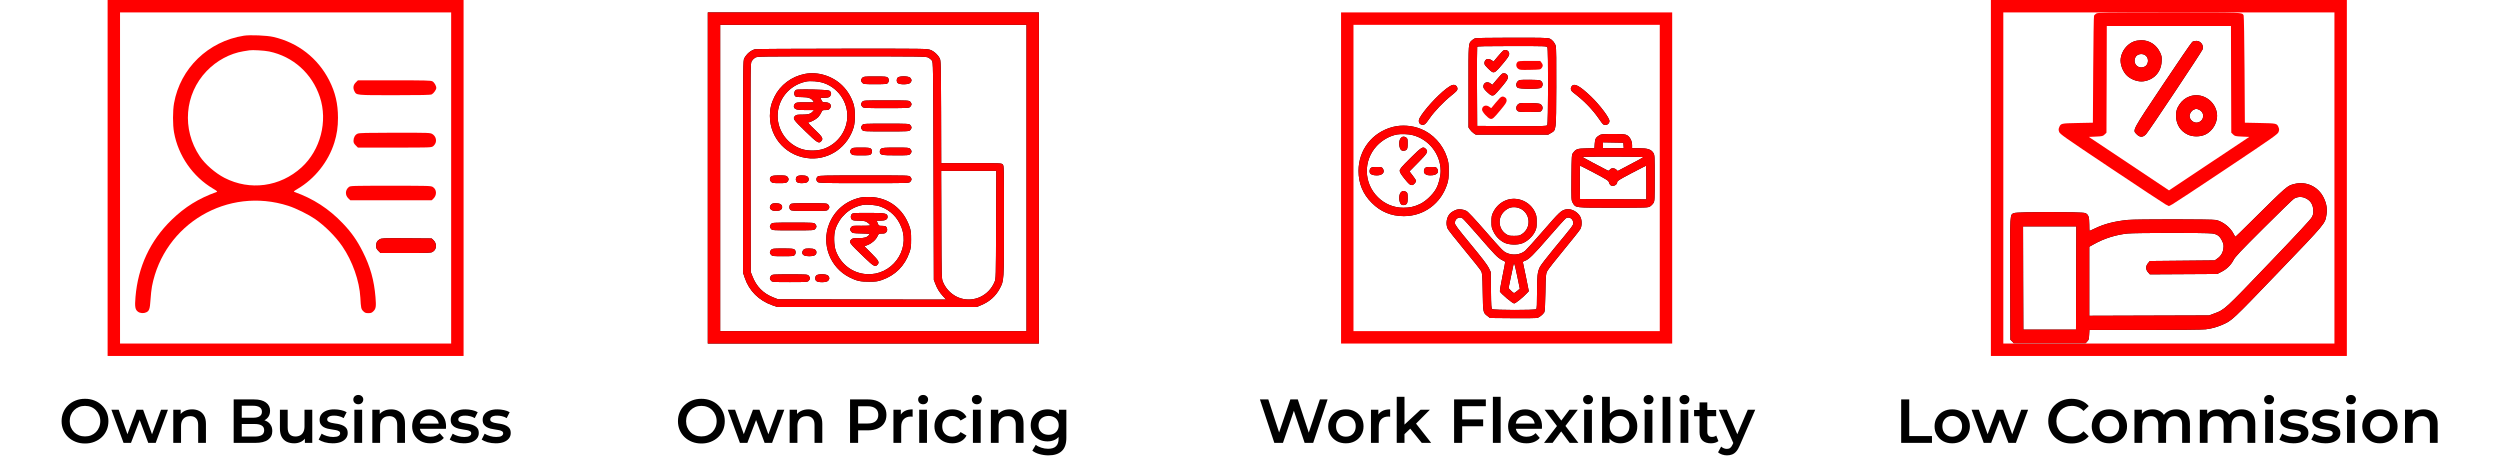 <svg width="604" height="111" viewBox="0 0 604 111" fill="none" xmlns="http://www.w3.org/2000/svg">
<path d="M20.552 107.15C19.732 107.15 18.977 107.015 18.287 106.745C17.597 106.475 16.997 106.1 16.487 105.62C15.977 105.13 15.582 104.56 15.302 103.91C15.022 103.25 14.882 102.53 14.882 101.75C14.882 100.97 15.022 100.255 15.302 99.605C15.582 98.945 15.977 98.375 16.487 97.895C16.997 97.405 17.597 97.025 18.287 96.755C18.977 96.485 19.727 96.35 20.537 96.35C21.357 96.35 22.107 96.485 22.787 96.755C23.477 97.025 24.077 97.405 24.587 97.895C25.097 98.375 25.492 98.945 25.772 99.605C26.052 100.255 26.192 100.97 26.192 101.75C26.192 102.53 26.052 103.25 25.772 103.91C25.492 104.57 25.097 105.14 24.587 105.62C24.077 106.1 23.477 106.475 22.787 106.745C22.107 107.015 21.362 107.15 20.552 107.15ZM20.537 105.44C21.067 105.44 21.557 105.35 22.007 105.17C22.457 104.99 22.847 104.735 23.177 104.405C23.507 104.065 23.762 103.675 23.942 103.235C24.132 102.785 24.227 102.29 24.227 101.75C24.227 101.21 24.132 100.72 23.942 100.28C23.762 99.83 23.507 99.44 23.177 99.11C22.847 98.77 22.457 98.51 22.007 98.33C21.557 98.15 21.067 98.06 20.537 98.06C20.007 98.06 19.517 98.15 19.067 98.33C18.627 98.51 18.237 98.77 17.897 99.11C17.567 99.44 17.307 99.83 17.117 100.28C16.937 100.72 16.847 101.21 16.847 101.75C16.847 102.28 16.937 102.77 17.117 103.22C17.307 103.67 17.567 104.065 17.897 104.405C18.227 104.735 18.617 104.99 19.067 105.17C19.517 105.35 20.007 105.44 20.537 105.44ZM29.849 107L26.909 98.99H28.679L31.199 106.055H30.359L32.999 98.99H34.574L37.139 106.055H36.314L38.909 98.99H40.574L37.619 107H35.819L33.479 100.745H34.034L31.649 107H29.849ZM46.408 98.9C47.048 98.9 47.618 99.025 48.118 99.275C48.628 99.525 49.028 99.91 49.318 100.43C49.608 100.94 49.753 101.6 49.753 102.41V107H47.878V102.65C47.878 101.94 47.708 101.41 47.368 101.06C47.038 100.71 46.573 100.535 45.973 100.535C45.533 100.535 45.143 100.625 44.803 100.805C44.463 100.985 44.198 101.255 44.008 101.615C43.828 101.965 43.738 102.41 43.738 102.95V107H41.863V98.99H43.648V101.15L43.333 100.49C43.613 99.98 44.018 99.59 44.548 99.32C45.088 99.04 45.708 98.9 46.408 98.9ZM56.457 107V96.5H61.377C62.637 96.5 63.597 96.75 64.257 97.25C64.917 97.74 65.247 98.4 65.247 99.23C65.247 99.79 65.117 100.27 64.857 100.67C64.597 101.06 64.247 101.365 63.807 101.585C63.377 101.795 62.907 101.9 62.397 101.9L62.667 101.36C63.257 101.36 63.787 101.47 64.257 101.69C64.727 101.9 65.097 102.21 65.367 102.62C65.647 103.03 65.787 103.54 65.787 104.15C65.787 105.05 65.442 105.75 64.752 106.25C64.062 106.75 63.037 107 61.677 107H56.457ZM58.407 105.47H61.557C62.287 105.47 62.847 105.35 63.237 105.11C63.627 104.87 63.822 104.485 63.822 103.955C63.822 103.435 63.627 103.055 63.237 102.815C62.847 102.565 62.287 102.44 61.557 102.44H58.257V100.925H61.167C61.847 100.925 62.367 100.805 62.727 100.565C63.097 100.325 63.282 99.965 63.282 99.485C63.282 98.995 63.097 98.63 62.727 98.39C62.367 98.15 61.847 98.03 61.167 98.03H58.407V105.47ZM71.079 107.105C70.398 107.105 69.799 106.98 69.278 106.73C68.758 106.47 68.353 106.08 68.064 105.56C67.773 105.03 67.629 104.365 67.629 103.565V98.99H69.504V103.31C69.504 104.03 69.663 104.57 69.984 104.93C70.314 105.28 70.778 105.455 71.379 105.455C71.819 105.455 72.198 105.365 72.519 105.185C72.849 105.005 73.103 104.735 73.284 104.375C73.474 104.015 73.569 103.57 73.569 103.04V98.99H75.444V107H73.659V104.84L73.974 105.5C73.704 106.02 73.308 106.42 72.788 106.7C72.269 106.97 71.698 107.105 71.079 107.105ZM80.374 107.105C79.704 107.105 79.058 107.02 78.439 106.85C77.829 106.67 77.344 106.455 76.984 106.205L77.704 104.78C78.064 105.01 78.493 105.2 78.993 105.35C79.493 105.5 79.993 105.575 80.493 105.575C81.084 105.575 81.508 105.495 81.769 105.335C82.038 105.175 82.174 104.96 82.174 104.69C82.174 104.47 82.084 104.305 81.903 104.195C81.724 104.075 81.489 103.985 81.198 103.925C80.909 103.865 80.584 103.81 80.224 103.76C79.874 103.71 79.519 103.645 79.159 103.565C78.808 103.475 78.489 103.35 78.198 103.19C77.909 103.02 77.674 102.795 77.493 102.515C77.314 102.235 77.224 101.865 77.224 101.405C77.224 100.895 77.368 100.455 77.659 100.085C77.948 99.705 78.353 99.415 78.874 99.215C79.403 99.005 80.028 98.9 80.749 98.9C81.288 98.9 81.834 98.96 82.383 99.08C82.933 99.2 83.388 99.37 83.749 99.59L83.028 101.015C82.648 100.785 82.263 100.63 81.874 100.55C81.493 100.46 81.114 100.415 80.734 100.415C80.163 100.415 79.739 100.5 79.459 100.67C79.189 100.84 79.053 101.055 79.053 101.315C79.053 101.555 79.144 101.735 79.323 101.855C79.504 101.975 79.739 102.07 80.028 102.14C80.319 102.21 80.638 102.27 80.989 102.32C81.349 102.36 81.704 102.425 82.053 102.515C82.403 102.605 82.724 102.73 83.013 102.89C83.314 103.04 83.553 103.255 83.734 103.535C83.913 103.815 84.004 104.18 84.004 104.63C84.004 105.13 83.853 105.565 83.553 105.935C83.263 106.305 82.849 106.595 82.308 106.805C81.769 107.005 81.124 107.105 80.374 107.105ZM85.618 107V98.99H87.493V107H85.618ZM86.563 97.67C86.213 97.67 85.923 97.56 85.693 97.34C85.473 97.12 85.363 96.855 85.363 96.545C85.363 96.225 85.473 95.96 85.693 95.75C85.923 95.53 86.213 95.42 86.563 95.42C86.913 95.42 87.198 95.525 87.418 95.735C87.648 95.935 87.763 96.19 87.763 96.5C87.763 96.83 87.653 97.11 87.433 97.34C87.213 97.56 86.923 97.67 86.563 97.67ZM94.499 98.9C95.139 98.9 95.709 99.025 96.209 99.275C96.719 99.525 97.119 99.91 97.409 100.43C97.699 100.94 97.844 101.6 97.844 102.41V107H95.969V102.65C95.969 101.94 95.799 101.41 95.459 101.06C95.129 100.71 94.664 100.535 94.064 100.535C93.624 100.535 93.234 100.625 92.894 100.805C92.554 100.985 92.289 101.255 92.099 101.615C91.919 101.965 91.829 102.41 91.829 102.95V107H89.954V98.99H91.739V101.15L91.424 100.49C91.704 99.98 92.109 99.59 92.639 99.32C93.179 99.04 93.799 98.9 94.499 98.9ZM104.002 107.105C103.112 107.105 102.332 106.93 101.662 106.58C101.002 106.22 100.487 105.73 100.117 105.11C99.757 104.49 99.577 103.785 99.577 102.995C99.577 102.195 99.752 101.49 100.102 100.88C100.462 100.26 100.952 99.775 101.572 99.425C102.202 99.075 102.917 98.9 103.717 98.9C104.497 98.9 105.192 99.07 105.802 99.41C106.412 99.75 106.892 100.23 107.242 100.85C107.592 101.47 107.767 102.2 107.767 103.04C107.767 103.12 107.762 103.21 107.752 103.31C107.752 103.41 107.747 103.505 107.737 103.595H101.062V102.35H106.747L106.012 102.74C106.022 102.28 105.927 101.875 105.727 101.525C105.527 101.175 105.252 100.9 104.902 100.7C104.562 100.5 104.167 100.4 103.717 100.4C103.257 100.4 102.852 100.5 102.502 100.7C102.162 100.9 101.892 101.18 101.692 101.54C101.502 101.89 101.407 102.305 101.407 102.785V103.085C101.407 103.565 101.517 103.99 101.737 104.36C101.957 104.73 102.267 105.015 102.667 105.215C103.067 105.415 103.527 105.515 104.047 105.515C104.497 105.515 104.902 105.445 105.262 105.305C105.622 105.165 105.942 104.945 106.222 104.645L107.227 105.8C106.867 106.22 106.412 106.545 105.862 106.775C105.322 106.995 104.702 107.105 104.002 107.105ZM112.043 107.105C111.373 107.105 110.728 107.02 110.108 106.85C109.498 106.67 109.013 106.455 108.653 106.205L109.373 104.78C109.733 105.01 110.163 105.2 110.663 105.35C111.163 105.5 111.663 105.575 112.163 105.575C112.753 105.575 113.178 105.495 113.438 105.335C113.708 105.175 113.843 104.96 113.843 104.69C113.843 104.47 113.753 104.305 113.573 104.195C113.393 104.075 113.158 103.985 112.868 103.925C112.578 103.865 112.253 103.81 111.893 103.76C111.543 103.71 111.188 103.645 110.828 103.565C110.478 103.475 110.158 103.35 109.868 103.19C109.578 103.02 109.343 102.795 109.163 102.515C108.983 102.235 108.893 101.865 108.893 101.405C108.893 100.895 109.038 100.455 109.328 100.085C109.618 99.705 110.023 99.415 110.543 99.215C111.073 99.005 111.698 98.9 112.418 98.9C112.958 98.9 113.503 98.96 114.053 99.08C114.603 99.2 115.058 99.37 115.418 99.59L114.698 101.015C114.318 100.785 113.933 100.63 113.543 100.55C113.163 100.46 112.783 100.415 112.403 100.415C111.833 100.415 111.408 100.5 111.128 100.67C110.858 100.84 110.723 101.055 110.723 101.315C110.723 101.555 110.813 101.735 110.993 101.855C111.173 101.975 111.408 102.07 111.698 102.14C111.988 102.21 112.308 102.27 112.658 102.32C113.018 102.36 113.373 102.425 113.723 102.515C114.073 102.605 114.393 102.73 114.683 102.89C114.983 103.04 115.223 103.255 115.403 103.535C115.583 103.815 115.673 104.18 115.673 104.63C115.673 105.13 115.523 105.565 115.223 105.935C114.933 106.305 114.518 106.595 113.978 106.805C113.438 107.005 112.793 107.105 112.043 107.105ZM119.763 107.105C119.093 107.105 118.448 107.02 117.828 106.85C117.218 106.67 116.733 106.455 116.373 106.205L117.093 104.78C117.453 105.01 117.883 105.2 118.383 105.35C118.883 105.5 119.383 105.575 119.883 105.575C120.473 105.575 120.898 105.495 121.158 105.335C121.428 105.175 121.563 104.96 121.563 104.69C121.563 104.47 121.473 104.305 121.293 104.195C121.113 104.075 120.878 103.985 120.588 103.925C120.298 103.865 119.973 103.81 119.613 103.76C119.263 103.71 118.908 103.645 118.548 103.565C118.198 103.475 117.878 103.35 117.588 103.19C117.298 103.02 117.063 102.795 116.883 102.515C116.703 102.235 116.613 101.865 116.613 101.405C116.613 100.895 116.758 100.455 117.048 100.085C117.338 99.705 117.743 99.415 118.263 99.215C118.793 99.005 119.418 98.9 120.138 98.9C120.678 98.9 121.223 98.96 121.773 99.08C122.323 99.2 122.778 99.37 123.138 99.59L122.418 101.015C122.038 100.785 121.653 100.63 121.263 100.55C120.883 100.46 120.503 100.415 120.123 100.415C119.553 100.415 119.128 100.5 118.848 100.67C118.578 100.84 118.443 101.055 118.443 101.315C118.443 101.555 118.533 101.735 118.713 101.855C118.893 101.975 119.128 102.07 119.418 102.14C119.708 102.21 120.028 102.27 120.378 102.32C120.738 102.36 121.093 102.425 121.443 102.515C121.793 102.605 122.113 102.73 122.403 102.89C122.703 103.04 122.943 103.255 123.123 103.535C123.303 103.815 123.393 104.18 123.393 104.63C123.393 105.13 123.243 105.565 122.943 105.935C122.653 106.305 122.238 106.595 121.698 106.805C121.158 107.005 120.513 107.105 119.763 107.105Z" fill="black"/>
<rect x="27.5" y="1.5" width="83" height="83" stroke="#FF0000" stroke-width="3"/>
<path d="M58.922 8.625C50.297 9.984 43.547 16.5 42.047 24.953C41.719 26.797 41.719 30.156 42.047 31.984C43.047 37.594 46.578 42.688 51.484 45.578C52.438 46.141 52.594 46.297 52.344 46.375C47.938 47.969 44.719 49.969 41.438 53.141C36.281 58.172 33.344 64.438 32.734 71.766C32.531 74.156 32.656 74.828 33.359 75.328C33.859 75.688 34.719 75.75 35.313 75.469C36.047 75.141 36.219 74.672 36.359 72.469C36.422 71.344 36.594 69.859 36.719 69.172C39.641 54.078 55.016 45 69.672 49.734C71.516 50.328 74.516 51.812 76.109 52.906C78.516 54.578 81.078 57.141 82.688 59.484C85.156 63.078 86.844 67.859 87.063 71.906C87.188 74.391 87.25 74.672 87.766 75.188C88.172 75.578 88.359 75.656 89 75.656C89.625 75.656 89.828 75.578 90.219 75.188C90.828 74.578 90.906 74.062 90.719 71.812C90.391 67.734 89.469 64.438 87.641 60.812C86.266 58.078 84.906 56.141 82.828 53.969C79.469 50.438 75.656 47.969 71.125 46.375C70.875 46.297 71.016 46.156 71.859 45.656C76.031 43.219 79.328 39.094 80.781 34.438C81.391 32.484 81.656 30.688 81.656 28.469C81.656 25.078 81.016 22.328 79.547 19.438C76.797 14.031 71.969 10.281 66.031 8.922C64.484 8.562 60.422 8.391 58.922 8.625ZM65.031 12.438C70.828 13.656 75.391 17.75 77.281 23.438C79.234 29.312 77.422 36.281 72.859 40.438C67.672 45.156 60.406 46.141 54.234 42.969C52.016 41.828 49.547 39.672 48.266 37.766C43.891 31.234 44.578 22.734 49.922 17.172C52.344 14.641 55.547 12.922 58.781 12.391C59.375 12.297 60.031 12.188 60.25 12.156C60.969 12.031 63.922 12.203 65.031 12.438Z" fill="#FF0000"/>
<path d="M85.937 19.938C85.328 20.547 85.234 21.281 85.641 22.062C86.141 23.016 85.969 23 95.359 23C101.891 23 104.016 22.953 104.312 22.797C104.766 22.562 105.406 21.672 105.406 21.25C105.406 20.703 104.906 19.875 104.453 19.641C104.078 19.438 102.609 19.406 95.234 19.406H86.469L85.937 19.938Z" fill="#FF0000"/>
<path d="M86.391 32.297C85.797 32.547 85.406 33.234 85.406 34.031C85.406 34.469 85.531 34.719 85.938 35.125L86.469 35.656H95.328C104.016 35.656 104.188 35.656 104.641 35.328C104.891 35.156 105.156 34.766 105.266 34.438C105.5 33.656 105.156 32.812 104.438 32.375C103.938 32.078 103.672 32.062 95.406 32.062C88.5 32.078 86.797 32.109 86.391 32.297Z" fill="#FF0000"/>
<path d="M84.281 45.188C83.391 45.891 83.328 47.141 84.172 47.938L84.641 48.391H94.469H104.281L104.688 48.016C105.594 47.156 105.531 45.766 104.563 45.172C104.094 44.891 103.672 44.875 94.375 44.875C84.953 44.875 84.656 44.891 84.281 45.188Z" fill="#FF0000"/>
<path d="M91.703 57.828C91.078 58.219 90.875 58.594 90.875 59.406C90.875 59.938 90.969 60.156 91.406 60.594L91.938 61.125H98.016C103.719 61.125 104.109 61.109 104.562 60.828C105.531 60.234 105.594 58.844 104.688 57.984L104.281 57.609L98.25 57.562C92.469 57.531 92.188 57.547 91.703 57.828Z" fill="black"/>
<path d="M91.703 57.828C91.078 58.219 90.875 58.594 90.875 59.406C90.875 59.938 90.969 60.156 91.406 60.594L91.938 61.125H98.016C103.719 61.125 104.109 61.109 104.562 60.828C105.531 60.234 105.594 58.844 104.688 57.984L104.281 57.609L98.25 57.562C92.469 57.531 92.188 57.547 91.703 57.828Z" fill="#FF0000"/>
<path d="M169.466 107.15C168.646 107.15 167.891 107.015 167.201 106.745C166.511 106.475 165.911 106.1 165.401 105.62C164.891 105.13 164.496 104.56 164.216 103.91C163.936 103.25 163.796 102.53 163.796 101.75C163.796 100.97 163.936 100.255 164.216 99.605C164.496 98.945 164.891 98.375 165.401 97.895C165.911 97.405 166.511 97.025 167.201 96.755C167.891 96.485 168.641 96.35 169.451 96.35C170.271 96.35 171.021 96.485 171.701 96.755C172.391 97.025 172.991 97.405 173.501 97.895C174.011 98.375 174.406 98.945 174.686 99.605C174.966 100.255 175.106 100.97 175.106 101.75C175.106 102.53 174.966 103.25 174.686 103.91C174.406 104.57 174.011 105.14 173.501 105.62C172.991 106.1 172.391 106.475 171.701 106.745C171.021 107.015 170.276 107.15 169.466 107.15ZM169.451 105.44C169.981 105.44 170.471 105.35 170.921 105.17C171.371 104.99 171.761 104.735 172.091 104.405C172.421 104.065 172.676 103.675 172.856 103.235C173.046 102.785 173.141 102.29 173.141 101.75C173.141 101.21 173.046 100.72 172.856 100.28C172.676 99.83 172.421 99.44 172.091 99.11C171.761 98.77 171.371 98.51 170.921 98.33C170.471 98.15 169.981 98.06 169.451 98.06C168.921 98.06 168.431 98.15 167.981 98.33C167.541 98.51 167.151 98.77 166.811 99.11C166.481 99.44 166.221 99.83 166.031 100.28C165.851 100.72 165.761 101.21 165.761 101.75C165.761 102.28 165.851 102.77 166.031 103.22C166.221 103.67 166.481 104.065 166.811 104.405C167.141 104.735 167.531 104.99 167.981 105.17C168.431 105.35 168.921 105.44 169.451 105.44ZM178.763 107L175.823 98.99H177.593L180.113 106.055H179.273L181.913 98.99H183.488L186.053 106.055H185.228L187.823 98.99H189.488L186.533 107H184.733L182.393 100.745H182.948L180.563 107H178.763ZM195.322 98.9C195.962 98.9 196.532 99.025 197.032 99.275C197.542 99.525 197.942 99.91 198.232 100.43C198.522 100.94 198.667 101.6 198.667 102.41V107H196.792V102.65C196.792 101.94 196.622 101.41 196.282 101.06C195.952 100.71 195.487 100.535 194.887 100.535C194.447 100.535 194.057 100.625 193.717 100.805C193.377 100.985 193.112 101.255 192.922 101.615C192.742 101.965 192.652 102.41 192.652 102.95V107H190.777V98.99H192.562V101.15L192.247 100.49C192.527 99.98 192.932 99.59 193.462 99.32C194.002 99.04 194.622 98.9 195.322 98.9ZM205.371 107V96.5H209.691C210.621 96.5 211.416 96.65 212.076 96.95C212.746 97.25 213.261 97.68 213.621 98.24C213.981 98.8 214.161 99.465 214.161 100.235C214.161 101.005 213.981 101.67 213.621 102.23C213.261 102.79 212.746 103.22 212.076 103.52C211.416 103.82 210.621 103.97 209.691 103.97H206.451L207.321 103.055V107H205.371ZM207.321 103.265L206.451 102.32H209.601C210.461 102.32 211.106 102.14 211.536 101.78C211.976 101.41 212.196 100.895 212.196 100.235C212.196 99.565 211.976 99.05 211.536 98.69C211.106 98.33 210.461 98.15 209.601 98.15H206.451L207.321 97.19V103.265ZM215.855 107V98.99H217.64V101.195L217.43 100.55C217.67 100.01 218.045 99.6 218.555 99.32C219.075 99.04 219.72 98.9 220.49 98.9V100.685C220.41 100.665 220.335 100.655 220.265 100.655C220.195 100.645 220.125 100.64 220.055 100.64C219.345 100.64 218.78 100.85 218.36 101.27C217.94 101.68 217.73 102.295 217.73 103.115V107H215.855ZM222.081 107V98.99H223.956V107H222.081ZM223.026 97.67C222.676 97.67 222.386 97.56 222.156 97.34C221.936 97.12 221.826 96.855 221.826 96.545C221.826 96.225 221.936 95.96 222.156 95.75C222.386 95.53 222.676 95.42 223.026 95.42C223.376 95.42 223.661 95.525 223.881 95.735C224.111 95.935 224.226 96.19 224.226 96.5C224.226 96.83 224.116 97.11 223.896 97.34C223.676 97.56 223.386 97.67 223.026 97.67ZM230.092 107.105C229.252 107.105 228.502 106.93 227.842 106.58C227.192 106.22 226.682 105.73 226.312 105.11C225.942 104.49 225.757 103.785 225.757 102.995C225.757 102.195 225.942 101.49 226.312 100.88C226.682 100.26 227.192 99.775 227.842 99.425C228.502 99.075 229.252 98.9 230.092 98.9C230.872 98.9 231.557 99.06 232.147 99.38C232.747 99.69 233.202 100.15 233.512 100.76L232.072 101.6C231.832 101.22 231.537 100.94 231.187 100.76C230.847 100.58 230.477 100.49 230.077 100.49C229.617 100.49 229.202 100.59 228.832 100.79C228.462 100.99 228.172 101.28 227.962 101.66C227.752 102.03 227.647 102.475 227.647 102.995C227.647 103.515 227.752 103.965 227.962 104.345C228.172 104.715 228.462 105 228.832 105.2C229.202 105.4 229.617 105.5 230.077 105.5C230.477 105.5 230.847 105.41 231.187 105.23C231.537 105.05 231.832 104.77 232.072 104.39L233.512 105.23C233.202 105.83 232.747 106.295 232.147 106.625C231.557 106.945 230.872 107.105 230.092 107.105ZM235.06 107V98.99H236.935V107H235.06ZM236.005 97.67C235.655 97.67 235.365 97.56 235.135 97.34C234.915 97.12 234.805 96.855 234.805 96.545C234.805 96.225 234.915 95.96 235.135 95.75C235.365 95.53 235.655 95.42 236.005 95.42C236.355 95.42 236.64 95.525 236.86 95.735C237.09 95.935 237.205 96.19 237.205 96.5C237.205 96.83 237.095 97.11 236.875 97.34C236.655 97.56 236.365 97.67 236.005 97.67ZM243.941 98.9C244.581 98.9 245.151 99.025 245.651 99.275C246.161 99.525 246.561 99.91 246.851 100.43C247.141 100.94 247.286 101.6 247.286 102.41V107H245.411V102.65C245.411 101.94 245.241 101.41 244.901 101.06C244.571 100.71 244.106 100.535 243.506 100.535C243.066 100.535 242.676 100.625 242.336 100.805C241.996 100.985 241.731 101.255 241.541 101.615C241.361 101.965 241.271 102.41 241.271 102.95V107H239.396V98.99H241.181V101.15L240.866 100.49C241.146 99.98 241.551 99.59 242.081 99.32C242.621 99.04 243.241 98.9 243.941 98.9ZM253.309 110.015C252.569 110.015 251.844 109.915 251.134 109.715C250.434 109.525 249.859 109.245 249.409 108.875L250.249 107.465C250.599 107.755 251.039 107.985 251.569 108.155C252.109 108.335 252.654 108.425 253.204 108.425C254.084 108.425 254.729 108.22 255.139 107.81C255.549 107.41 255.754 106.805 255.754 105.995V104.57L255.904 102.755L255.844 100.94V98.99H257.629V105.785C257.629 107.235 257.259 108.3 256.519 108.98C255.779 109.67 254.709 110.015 253.309 110.015ZM253.069 106.64C252.309 106.64 251.619 106.48 250.999 106.16C250.389 105.83 249.904 105.375 249.544 104.795C249.194 104.215 249.019 103.535 249.019 102.755C249.019 101.985 249.194 101.31 249.544 100.73C249.904 100.15 250.389 99.7 250.999 99.38C251.619 99.06 252.309 98.9 253.069 98.9C253.749 98.9 254.359 99.035 254.899 99.305C255.439 99.575 255.869 99.995 256.189 100.565C256.519 101.135 256.684 101.865 256.684 102.755C256.684 103.645 256.519 104.38 256.189 104.96C255.869 105.53 255.439 105.955 254.899 106.235C254.359 106.505 253.749 106.64 253.069 106.64ZM253.354 105.05C253.824 105.05 254.244 104.955 254.614 104.765C254.984 104.565 255.269 104.295 255.469 103.955C255.679 103.605 255.784 103.205 255.784 102.755C255.784 102.305 255.679 101.91 255.469 101.57C255.269 101.22 254.984 100.955 254.614 100.775C254.244 100.585 253.824 100.49 253.354 100.49C252.884 100.49 252.459 100.585 252.079 100.775C251.709 100.955 251.419 101.22 251.209 101.57C251.009 101.91 250.909 102.305 250.909 102.755C250.909 103.205 251.009 103.605 251.209 103.955C251.419 104.295 251.709 104.565 252.079 104.765C252.459 104.955 252.884 105.05 253.354 105.05Z" fill="black"/>
<rect x="172.5" y="4.5" width="77" height="77" stroke="black" stroke-width="3"/>
<rect x="172.5" y="4.5" width="77" height="77" stroke="#FF0000" stroke-width="3"/>
<path d="M182.406 11.891C181.328 12.219 180.375 13.031 179.812 14.094C179.531 14.625 179.516 15.578 179.516 40.266V65.891L179.953 67.172C181 70.266 183.344 72.594 186.547 73.734L187.797 74.172H211.859H235.922L236.984 73.75C239 72.938 240.578 71.547 241.531 69.734C242.578 67.734 242.562 68.125 242.562 53.344C242.562 40.234 242.562 40.031 242.25 39.719C241.953 39.422 241.734 39.406 234.672 39.406H227.406L227.375 27.016C227.328 15.297 227.312 14.609 227.031 14.094C226.562 13.188 225.672 12.391 224.797 12.062C223.969 11.75 223.562 11.75 203.375 11.766C192.062 11.766 182.625 11.828 182.406 11.891ZM224.266 13.906C224.562 14.047 224.953 14.375 225.125 14.609C225.453 15.047 225.453 15.062 225.531 41.328L225.609 67.609L225.953 68.5C226.422 69.75 227 70.672 227.859 71.594L228.594 72.375L208.281 72.344L187.953 72.297L186.875 71.875C184.406 70.922 182.703 69.203 181.75 66.656L181.391 65.734L181.344 40.5C181.312 15.516 181.312 15.266 181.625 14.75C181.797 14.469 182.156 14.109 182.438 13.938C182.938 13.625 183.266 13.625 203.344 13.625C222.453 13.625 223.766 13.641 224.266 13.906ZM240.656 54.281C240.609 67.172 240.609 67.297 240.281 68.109C238.922 71.391 235.391 73.094 232.062 72.062C230.203 71.484 228.594 70 227.812 68.109C227.484 67.297 227.484 67.172 227.438 54.281L227.391 41.281H234.047H240.703L240.656 54.281Z" fill="black"/>
<path d="M182.406 11.891C181.328 12.219 180.375 13.031 179.812 14.094C179.531 14.625 179.516 15.578 179.516 40.266V65.891L179.953 67.172C181 70.266 183.344 72.594 186.547 73.734L187.797 74.172H211.859H235.922L236.984 73.75C239 72.938 240.578 71.547 241.531 69.734C242.578 67.734 242.562 68.125 242.562 53.344C242.562 40.234 242.562 40.031 242.25 39.719C241.953 39.422 241.734 39.406 234.672 39.406H227.406L227.375 27.016C227.328 15.297 227.312 14.609 227.031 14.094C226.562 13.188 225.672 12.391 224.797 12.062C223.969 11.75 223.562 11.75 203.375 11.766C192.062 11.766 182.625 11.828 182.406 11.891ZM224.266 13.906C224.562 14.047 224.953 14.375 225.125 14.609C225.453 15.047 225.453 15.062 225.531 41.328L225.609 67.609L225.953 68.5C226.422 69.75 227 70.672 227.859 71.594L228.594 72.375L208.281 72.344L187.953 72.297L186.875 71.875C184.406 70.922 182.703 69.203 181.75 66.656L181.391 65.734L181.344 40.5C181.312 15.516 181.312 15.266 181.625 14.75C181.797 14.469 182.156 14.109 182.438 13.938C182.938 13.625 183.266 13.625 203.344 13.625C222.453 13.625 223.766 13.641 224.266 13.906ZM240.656 54.281C240.609 67.172 240.609 67.297 240.281 68.109C238.922 71.391 235.391 73.094 232.062 72.062C230.203 71.484 228.594 70 227.812 68.109C227.484 67.297 227.484 67.172 227.438 54.281L227.391 41.281H234.047H240.703L240.656 54.281Z" fill="#FF0000"/>
<path d="M194.453 17.859C191.234 18.484 188.5 20.547 187.109 23.375C186.328 24.953 186 26.297 186 28C186 33.5 190.234 37.937 195.766 38.265C200.531 38.531 204.844 35.437 206.25 30.734C206.641 29.437 206.641 26.562 206.25 25.265C205.75 23.562 204.781 21.937 203.547 20.718C201.219 18.375 197.594 17.234 194.453 17.859ZM199.078 20.078C202.859 21.39 205.219 25.297 204.625 29.203C204.141 32.312 202.016 34.875 199.078 35.937C197.516 36.5 195.172 36.531 193.609 35.984C190.203 34.828 187.875 31.578 187.875 28C187.875 24 190.688 20.578 194.672 19.718C195.781 19.468 197.844 19.64 199.078 20.078Z" fill="black"/>
<path d="M194.453 17.859C191.234 18.484 188.5 20.547 187.109 23.375C186.328 24.953 186 26.297 186 28C186 33.5 190.234 37.937 195.766 38.265C200.531 38.531 204.844 35.437 206.25 30.734C206.641 29.437 206.641 26.562 206.25 25.265C205.75 23.562 204.781 21.937 203.547 20.718C201.219 18.375 197.594 17.234 194.453 17.859ZM199.078 20.078C202.859 21.39 205.219 25.297 204.625 29.203C204.141 32.312 202.016 34.875 199.078 35.937C197.516 36.5 195.172 36.531 193.609 35.984C190.203 34.828 187.875 31.578 187.875 28C187.875 24 190.688 20.578 194.672 19.718C195.781 19.468 197.844 19.64 199.078 20.078Z" fill="#FF0000"/>
<path d="M192.312 21.718C191.734 22.093 191.75 23.14 192.328 23.374C192.469 23.421 193.156 23.468 193.859 23.468C195.25 23.468 196.015 23.734 196.437 24.374L196.656 24.718H194.531C192.609 24.718 192.375 24.749 192.094 25.03C191.765 25.359 191.703 25.765 191.906 26.062C192.172 26.484 192.781 26.593 194.687 26.593H196.672L196.375 26.921C195.828 27.53 195.297 27.687 193.812 27.687C192.609 27.687 192.359 27.734 192.094 27.999C191.469 28.624 191.625 28.874 194.547 31.702C197.469 34.531 197.828 34.749 198.39 34.124C198.969 33.499 198.75 33.124 196.828 31.296C195.531 30.077 195.078 29.562 195.297 29.562C195.812 29.562 197.14 28.843 197.672 28.296C197.953 27.999 198.281 27.499 198.422 27.171C198.656 26.609 198.687 26.593 199.422 26.593C200.062 26.593 200.25 26.53 200.515 26.187C201.078 25.468 200.531 24.718 199.437 24.718C198.765 24.718 198.703 24.687 198.453 24.171L198.187 23.624H199.187C200.234 23.624 200.562 23.452 200.765 22.827C200.828 22.655 200.765 22.359 200.64 22.155C200.422 21.827 200.25 21.796 198.484 21.702C195.953 21.562 192.531 21.562 192.312 21.718Z" fill="black"/>
<path d="M192.312 21.718C191.734 22.093 191.75 23.14 192.328 23.374C192.469 23.421 193.156 23.468 193.859 23.468C195.25 23.468 196.015 23.734 196.437 24.374L196.656 24.718H194.531C192.609 24.718 192.375 24.749 192.094 25.03C191.765 25.359 191.703 25.765 191.906 26.062C192.172 26.484 192.781 26.593 194.687 26.593H196.672L196.375 26.921C195.828 27.53 195.297 27.687 193.812 27.687C192.609 27.687 192.359 27.734 192.094 27.999C191.469 28.624 191.625 28.874 194.547 31.702C197.469 34.531 197.828 34.749 198.39 34.124C198.969 33.499 198.75 33.124 196.828 31.296C195.531 30.077 195.078 29.562 195.297 29.562C195.812 29.562 197.14 28.843 197.672 28.296C197.953 27.999 198.281 27.499 198.422 27.171C198.656 26.609 198.687 26.593 199.422 26.593C200.062 26.593 200.25 26.53 200.515 26.187C201.078 25.468 200.531 24.718 199.437 24.718C198.765 24.718 198.703 24.687 198.453 24.171L198.187 23.624H199.187C200.234 23.624 200.562 23.452 200.765 22.827C200.828 22.655 200.765 22.359 200.64 22.155C200.422 21.827 200.25 21.796 198.484 21.702C195.953 21.562 192.531 21.562 192.312 21.718Z" fill="#FF0000"/>
<path d="M208.344 18.781C208.172 18.953 208.031 19.234 208.031 19.406C208.031 19.578 208.172 19.859 208.344 20.031C208.641 20.328 208.859 20.344 211.438 20.344C213.953 20.344 214.266 20.312 214.484 20.062C214.828 19.688 214.812 19.047 214.469 18.734C214.219 18.5 213.766 18.469 211.422 18.469C208.859 18.469 208.625 18.5 208.344 18.781Z" fill="black"/>
<path d="M208.344 18.781C208.172 18.953 208.031 19.234 208.031 19.406C208.031 19.578 208.172 19.859 208.344 20.031C208.641 20.328 208.859 20.344 211.438 20.344C213.953 20.344 214.266 20.312 214.484 20.062C214.828 19.688 214.812 19.047 214.469 18.734C214.219 18.5 213.766 18.469 211.422 18.469C208.859 18.469 208.625 18.5 208.344 18.781Z" fill="#FF0000"/>
<path d="M216.891 18.749C216.547 19.124 216.563 19.765 216.906 20.077C217.36 20.484 219.485 20.452 219.906 20.031C220.078 19.859 220.219 19.577 220.219 19.406C220.219 19.234 220.078 18.952 219.906 18.781C219.469 18.343 217.281 18.327 216.891 18.749Z" fill="black"/>
<path d="M216.891 18.749C216.547 19.124 216.563 19.765 216.906 20.077C217.36 20.484 219.485 20.452 219.906 20.031C220.078 19.859 220.219 19.577 220.219 19.406C220.219 19.234 220.078 18.952 219.906 18.781C219.469 18.343 217.281 18.327 216.891 18.749Z" fill="#FF0000"/>
<path d="M208.344 24.562C208.172 24.734 208.031 25.016 208.031 25.188C208.031 25.359 208.172 25.641 208.344 25.812C208.641 26.109 208.859 26.125 214.125 26.125C219.391 26.125 219.609 26.109 219.906 25.812C220.078 25.641 220.219 25.359 220.219 25.188C220.219 25.016 220.078 24.734 219.906 24.562C219.609 24.266 219.391 24.25 214.125 24.25C208.859 24.25 208.641 24.266 208.344 24.562Z" fill="black"/>
<path d="M208.344 24.562C208.172 24.734 208.031 25.016 208.031 25.188C208.031 25.359 208.172 25.641 208.344 25.812C208.641 26.109 208.859 26.125 214.125 26.125C219.391 26.125 219.609 26.109 219.906 25.812C220.078 25.641 220.219 25.359 220.219 25.188C220.219 25.016 220.078 24.734 219.906 24.562C219.609 24.266 219.391 24.25 214.125 24.25C208.859 24.25 208.641 24.266 208.344 24.562Z" fill="#FF0000"/>
<path d="M208.344 30.188C208.172 30.359 208.031 30.641 208.031 30.812C208.031 30.984 208.172 31.266 208.344 31.438C208.641 31.734 208.859 31.75 214.125 31.75C219.391 31.75 219.609 31.734 219.906 31.438C220.078 31.266 220.219 30.984 220.219 30.812C220.219 30.641 220.078 30.359 219.906 30.188C219.609 29.891 219.391 29.875 214.125 29.875C208.859 29.875 208.641 29.891 208.344 30.188Z" fill="black"/>
<path d="M208.344 30.188C208.172 30.359 208.031 30.641 208.031 30.812C208.031 30.984 208.172 31.266 208.344 31.438C208.641 31.734 208.859 31.75 214.125 31.75C219.391 31.75 219.609 31.734 219.906 31.438C220.078 31.266 220.219 30.984 220.219 30.812C220.219 30.641 220.078 30.359 219.906 30.188C219.609 29.891 219.391 29.875 214.125 29.875C208.859 29.875 208.641 29.891 208.344 30.188Z" fill="#FF0000"/>
<path d="M205.688 35.969C205.516 36.141 205.375 36.422 205.375 36.594C205.375 36.766 205.516 37.047 205.688 37.219C205.969 37.5 206.203 37.531 208.078 37.531C209.906 37.531 210.203 37.5 210.422 37.25C210.766 36.875 210.75 36.234 210.406 35.922C210.172 35.703 209.75 35.656 208.062 35.656C206.203 35.656 205.969 35.688 205.688 35.969Z" fill="black"/>
<path d="M205.688 35.969C205.516 36.141 205.375 36.422 205.375 36.594C205.375 36.766 205.516 37.047 205.688 37.219C205.969 37.5 206.203 37.531 208.078 37.531C209.906 37.531 210.203 37.5 210.422 37.25C210.766 36.875 210.75 36.234 210.406 35.922C210.172 35.703 209.75 35.656 208.062 35.656C206.203 35.656 205.969 35.688 205.688 35.969Z" fill="#FF0000"/>
<path d="M212.906 35.906C212.688 36.062 212.562 36.312 212.562 36.594C212.562 37.453 212.891 37.531 216.422 37.531C219.391 37.531 219.609 37.516 219.906 37.219C220.078 37.047 220.219 36.766 220.219 36.594C220.219 36.422 220.078 36.141 219.906 35.969C219.609 35.672 219.391 35.656 216.422 35.656C213.812 35.656 213.203 35.703 212.906 35.906Z" fill="black"/>
<path d="M212.906 35.906C212.688 36.062 212.562 36.312 212.562 36.594C212.562 37.453 212.891 37.531 216.422 37.531C219.391 37.531 219.609 37.516 219.906 37.219C220.078 37.047 220.219 36.766 220.219 36.594C220.219 36.422 220.078 36.141 219.906 35.969C219.609 35.672 219.391 35.656 216.422 35.656C213.812 35.656 213.203 35.703 212.906 35.906Z" fill="#FF0000"/>
<path d="M186.344 42.625C185.906 42.922 185.891 43.516 186.313 43.938C186.578 44.203 186.828 44.25 188.266 44.25C189.703 44.25 189.953 44.203 190.219 43.938C190.391 43.766 190.531 43.484 190.531 43.312C190.531 43.141 190.391 42.859 190.219 42.688C189.953 42.422 189.703 42.375 188.297 42.375C187.094 42.375 186.61 42.438 186.344 42.625Z" fill="black"/>
<path d="M186.344 42.625C185.906 42.922 185.891 43.516 186.313 43.938C186.578 44.203 186.828 44.25 188.266 44.25C189.703 44.25 189.953 44.203 190.219 43.938C190.391 43.766 190.531 43.484 190.531 43.312C190.531 43.141 190.391 42.859 190.219 42.688C189.953 42.422 189.703 42.375 188.297 42.375C187.094 42.375 186.61 42.438 186.344 42.625Z" fill="#FF0000"/>
<path d="M192.516 42.656C192.172 43.031 192.188 43.672 192.531 43.984C192.922 44.344 194.547 44.344 195.031 44C195.5 43.688 195.5 42.938 195.031 42.625C194.516 42.266 192.844 42.281 192.516 42.656Z" fill="black"/>
<path d="M192.516 42.656C192.172 43.031 192.188 43.672 192.531 43.984C192.922 44.344 194.547 44.344 195.031 44C195.5 43.688 195.5 42.938 195.031 42.625C194.516 42.266 192.844 42.281 192.516 42.656Z" fill="#FF0000"/>
<path d="M197.594 42.625C197.125 42.938 197.125 43.688 197.594 44C197.906 44.219 199.219 44.25 208.766 44.25C219.391 44.25 219.594 44.25 219.906 43.938C220.078 43.766 220.219 43.484 220.219 43.312C220.219 43.141 220.078 42.859 219.906 42.688C219.594 42.375 219.391 42.375 208.766 42.375C199.219 42.375 197.906 42.406 197.594 42.625Z" fill="black"/>
<path d="M197.594 42.625C197.125 42.938 197.125 43.688 197.594 44C197.906 44.219 199.219 44.25 208.766 44.25C219.391 44.25 219.594 44.25 219.906 43.938C220.078 43.766 220.219 43.484 220.219 43.312C220.219 43.141 220.078 42.859 219.906 42.688C219.594 42.375 219.391 42.375 208.766 42.375C199.219 42.375 197.906 42.406 197.594 42.625Z" fill="#FF0000"/>
<path d="M207.797 47.749C204.312 48.546 201.625 50.843 200.328 54.093C198.375 59.015 200.547 64.687 205.297 67.03C206.969 67.874 207.922 68.077 209.984 68.062C211.594 68.062 212.031 67.999 213.047 67.655C216.312 66.515 218.578 64.249 219.719 60.984C220.078 59.937 220.125 59.546 220.125 57.843C220.125 56.14 220.078 55.749 219.719 54.702C218.234 50.437 214.672 47.749 210.297 47.593C209.312 47.562 208.39 47.609 207.797 47.749ZM212.719 49.905C215.14 50.796 216.89 52.53 217.812 54.999C219.922 60.577 215.359 66.64 209.344 66.234C205.984 65.999 203.172 63.89 201.953 60.655C201.453 59.312 201.39 56.671 201.844 55.343C202.859 52.343 205.219 50.218 208.265 49.546C209.359 49.312 211.594 49.499 212.719 49.905Z" fill="black"/>
<path d="M207.797 47.749C204.312 48.546 201.625 50.843 200.328 54.093C198.375 59.015 200.547 64.687 205.297 67.03C206.969 67.874 207.922 68.077 209.984 68.062C211.594 68.062 212.031 67.999 213.047 67.655C216.312 66.515 218.578 64.249 219.719 60.984C220.078 59.937 220.125 59.546 220.125 57.843C220.125 56.14 220.078 55.749 219.719 54.702C218.234 50.437 214.672 47.749 210.297 47.593C209.312 47.562 208.39 47.609 207.797 47.749ZM212.719 49.905C215.14 50.796 216.89 52.53 217.812 54.999C219.922 60.577 215.359 66.64 209.344 66.234C205.984 65.999 203.172 63.89 201.953 60.655C201.453 59.312 201.39 56.671 201.844 55.343C202.859 52.343 205.219 50.218 208.265 49.546C209.359 49.312 211.594 49.499 212.719 49.905Z" fill="#FF0000"/>
<path d="M205.797 51.719C205.453 52.094 205.469 52.734 205.812 53.047C206.031 53.25 206.406 53.312 207.375 53.312C208.062 53.312 208.828 53.391 209.078 53.484C209.547 53.656 210.219 54.219 210.219 54.437C210.219 54.516 209.25 54.562 208.078 54.547C206.031 54.516 205.937 54.531 205.656 54.875C205.297 55.312 205.297 55.531 205.672 55.984C205.953 56.328 206.094 56.359 208.094 56.406C210.219 56.469 210.234 56.484 209.953 56.781C209.422 57.375 208.875 57.531 207.406 57.531C206.203 57.531 205.953 57.578 205.687 57.844C205.015 58.516 205.047 58.562 208.906 62.281C211.062 64.344 211.453 64.562 211.984 63.969C212.531 63.375 212.328 63 210.547 61.219L208.828 59.5L209.703 59.156C210.719 58.734 211.625 57.906 212.015 57.047C212.281 56.469 212.328 56.437 213.015 56.437C213.828 56.437 214 56.344 214.265 55.859C214.469 55.453 214.281 54.812 213.89 54.656C213.75 54.609 213.328 54.562 212.969 54.562C212.328 54.562 212.281 54.531 212.047 53.937L211.812 53.312H212.812C213.875 53.312 214.437 53 214.437 52.406C214.422 51.531 213.969 51.437 209.781 51.437C206.359 51.437 206.031 51.469 205.797 51.719Z" fill="black"/>
<path d="M205.797 51.719C205.453 52.094 205.469 52.734 205.812 53.047C206.031 53.25 206.406 53.312 207.375 53.312C208.062 53.312 208.828 53.391 209.078 53.484C209.547 53.656 210.219 54.219 210.219 54.437C210.219 54.516 209.25 54.562 208.078 54.547C206.031 54.516 205.937 54.531 205.656 54.875C205.297 55.312 205.297 55.531 205.672 55.984C205.953 56.328 206.094 56.359 208.094 56.406C210.219 56.469 210.234 56.484 209.953 56.781C209.422 57.375 208.875 57.531 207.406 57.531C206.203 57.531 205.953 57.578 205.687 57.844C205.015 58.516 205.047 58.562 208.906 62.281C211.062 64.344 211.453 64.562 211.984 63.969C212.531 63.375 212.328 63 210.547 61.219L208.828 59.5L209.703 59.156C210.719 58.734 211.625 57.906 212.015 57.047C212.281 56.469 212.328 56.437 213.015 56.437C213.828 56.437 214 56.344 214.265 55.859C214.469 55.453 214.281 54.812 213.89 54.656C213.75 54.609 213.328 54.562 212.969 54.562C212.328 54.562 212.281 54.531 212.047 53.937L211.812 53.312H212.812C213.875 53.312 214.437 53 214.437 52.406C214.422 51.531 213.969 51.437 209.781 51.437C206.359 51.437 206.031 51.469 205.797 51.719Z" fill="#FF0000"/>
<path d="M186.312 49.406C186.141 49.578 186 49.859 186 50.031C186 50.625 186.547 50.969 187.484 50.969C188.422 50.969 188.969 50.625 188.969 50.031C188.969 49.438 188.422 49.094 187.484 49.094C186.828 49.094 186.547 49.172 186.312 49.406Z" fill="black"/>
<path d="M186.312 49.406C186.141 49.578 186 49.859 186 50.031C186 50.625 186.547 50.969 187.484 50.969C188.422 50.969 188.969 50.625 188.969 50.031C188.969 49.438 188.422 49.094 187.484 49.094C186.828 49.094 186.547 49.172 186.312 49.406Z" fill="#FF0000"/>
<path d="M190.953 49.375C190.61 49.75 190.625 50.391 190.969 50.703C191.219 50.938 191.766 50.969 195.5 50.969C199.547 50.969 199.766 50.953 200.063 50.656C200.235 50.484 200.375 50.203 200.375 50.031C200.375 49.859 200.235 49.578 200.063 49.406C199.766 49.109 199.547 49.094 195.485 49.094C191.531 49.094 191.188 49.109 190.953 49.375Z" fill="black"/>
<path d="M190.953 49.375C190.61 49.75 190.625 50.391 190.969 50.703C191.219 50.938 191.766 50.969 195.5 50.969C199.547 50.969 199.766 50.953 200.063 50.656C200.235 50.484 200.375 50.203 200.375 50.031C200.375 49.859 200.235 49.578 200.063 49.406C199.766 49.109 199.547 49.094 195.485 49.094C191.531 49.094 191.188 49.109 190.953 49.375Z" fill="#FF0000"/>
<path d="M186.312 54.094C186.141 54.266 186 54.547 186 54.719C186 54.891 186.141 55.172 186.312 55.344C186.609 55.641 186.828 55.656 191.625 55.656C196.422 55.656 196.641 55.641 196.938 55.344C197.109 55.172 197.25 54.891 197.25 54.719C197.25 54.547 197.109 54.266 196.938 54.094C196.641 53.797 196.422 53.781 191.625 53.781C186.828 53.781 186.609 53.797 186.312 54.094Z" fill="black"/>
<path d="M186.312 54.094C186.141 54.266 186 54.547 186 54.719C186 54.891 186.141 55.172 186.312 55.344C186.609 55.641 186.828 55.656 191.625 55.656C196.422 55.656 196.641 55.641 196.938 55.344C197.109 55.172 197.25 54.891 197.25 54.719C197.25 54.547 197.109 54.266 196.938 54.094C196.641 53.797 196.422 53.781 191.625 53.781C186.828 53.781 186.609 53.797 186.312 54.094Z" fill="#FF0000"/>
<path d="M186.312 60.344C186.141 60.516 186 60.797 186 60.969C186 61.141 186.141 61.422 186.312 61.594C186.594 61.875 186.828 61.906 189.172 61.906C191.453 61.906 191.766 61.875 191.984 61.625C192.328 61.25 192.312 60.609 191.969 60.297C191.719 60.078 191.281 60.031 189.156 60.031C186.828 60.031 186.594 60.062 186.312 60.344Z" fill="black"/>
<path d="M186.312 60.344C186.141 60.516 186 60.797 186 60.969C186 61.141 186.141 61.422 186.312 61.594C186.594 61.875 186.828 61.906 189.172 61.906C191.453 61.906 191.766 61.875 191.984 61.625C192.328 61.25 192.312 60.609 191.969 60.297C191.719 60.078 191.281 60.031 189.156 60.031C186.828 60.031 186.594 60.062 186.312 60.344Z" fill="#FF0000"/>
<path d="M194.125 60.344C193.953 60.516 193.812 60.797 193.812 60.969C193.812 61.609 194.344 61.906 195.531 61.906C196.719 61.906 197.25 61.609 197.25 60.969C197.25 60.328 196.719 60.031 195.531 60.031C194.641 60.031 194.375 60.094 194.125 60.344Z" fill="black"/>
<path d="M194.125 60.344C193.953 60.516 193.812 60.797 193.812 60.969C193.812 61.609 194.344 61.906 195.531 61.906C196.719 61.906 197.25 61.609 197.25 60.969C197.25 60.328 196.719 60.031 195.531 60.031C194.641 60.031 194.375 60.094 194.125 60.344Z" fill="#FF0000"/>
<path d="M186.312 66.594C186.141 66.766 186 67.047 186 67.219C186 67.391 186.141 67.672 186.312 67.844C186.609 68.141 186.828 68.156 190.844 68.156C194.859 68.156 195.078 68.141 195.375 67.844C195.547 67.672 195.688 67.391 195.688 67.219C195.688 67.047 195.547 66.766 195.375 66.594C195.078 66.297 194.859 66.281 190.844 66.281C186.828 66.281 186.609 66.297 186.312 66.594Z" fill="black"/>
<path d="M186.312 66.594C186.141 66.766 186 67.047 186 67.219C186 67.391 186.141 67.672 186.312 67.844C186.609 68.141 186.828 68.156 190.844 68.156C194.859 68.156 195.078 68.141 195.375 67.844C195.547 67.672 195.688 67.391 195.688 67.219C195.688 67.047 195.547 66.766 195.375 66.594C195.078 66.297 194.859 66.281 190.844 66.281C186.828 66.281 186.609 66.297 186.312 66.594Z" fill="#FF0000"/>
<path d="M197.203 66.562C196.86 66.937 196.875 67.577 197.219 67.89C197.672 68.296 199.641 68.265 200.063 67.843C200.235 67.671 200.375 67.39 200.375 67.218C200.375 67.046 200.235 66.765 200.063 66.593C199.625 66.156 197.594 66.14 197.203 66.562Z" fill="black"/>
<path d="M197.203 66.562C196.86 66.937 196.875 67.577 197.219 67.89C197.672 68.296 199.641 68.265 200.063 67.843C200.235 67.671 200.375 67.39 200.375 67.218C200.375 67.046 200.235 66.765 200.063 66.593C199.625 66.156 197.594 66.14 197.203 66.562Z" fill="#FF0000"/>
<path d="M307.878 107L304.398 96.5H306.423L309.528 105.995H308.523L311.748 96.5H313.548L316.683 105.995H315.708L318.888 96.5H320.748L317.268 107H315.198L312.333 98.435H312.873L309.963 107H307.878ZM325.156 107.105C324.336 107.105 323.606 106.93 322.966 106.58C322.326 106.22 321.821 105.73 321.451 105.11C321.081 104.49 320.896 103.785 320.896 102.995C320.896 102.195 321.081 101.49 321.451 100.88C321.821 100.26 322.326 99.775 322.966 99.425C323.606 99.075 324.336 98.9 325.156 98.9C325.986 98.9 326.721 99.075 327.361 99.425C328.011 99.775 328.516 100.255 328.876 100.865C329.246 101.475 329.431 102.185 329.431 102.995C329.431 103.785 329.246 104.49 328.876 105.11C328.516 105.73 328.011 106.22 327.361 106.58C326.721 106.93 325.986 107.105 325.156 107.105ZM325.156 105.5C325.616 105.5 326.026 105.4 326.386 105.2C326.746 105 327.026 104.71 327.226 104.33C327.436 103.95 327.541 103.505 327.541 102.995C327.541 102.475 327.436 102.03 327.226 101.66C327.026 101.28 326.746 100.99 326.386 100.79C326.026 100.59 325.621 100.49 325.171 100.49C324.711 100.49 324.301 100.59 323.941 100.79C323.591 100.99 323.311 101.28 323.101 101.66C322.891 102.03 322.786 102.475 322.786 102.995C322.786 103.505 322.891 103.95 323.101 104.33C323.311 104.71 323.591 105 323.941 105.2C324.301 105.4 324.706 105.5 325.156 105.5ZM331.224 107V98.99H333.009V101.195L332.799 100.55C333.039 100.01 333.414 99.6 333.924 99.32C334.444 99.04 335.089 98.9 335.859 98.9V100.685C335.779 100.665 335.704 100.655 335.634 100.655C335.564 100.645 335.494 100.64 335.424 100.64C334.714 100.64 334.149 100.85 333.729 101.27C333.309 101.68 333.099 102.295 333.099 103.115V107H331.224ZM338.979 105.215L339.024 102.86L343.209 98.99H345.459L341.904 102.56L340.914 103.385L338.979 105.215ZM337.449 107V95.87H339.324V107H337.449ZM343.494 107L340.569 103.385L341.754 101.885L345.774 107H343.494ZM353.096 101.33H358.331V102.98H353.096V101.33ZM353.261 107H351.311V96.5H358.976V98.135H353.261V107ZM360.682 107V95.87H362.557V107H360.682ZM368.783 107.105C367.893 107.105 367.113 106.93 366.443 106.58C365.783 106.22 365.268 105.73 364.898 105.11C364.538 104.49 364.358 103.785 364.358 102.995C364.358 102.195 364.533 101.49 364.883 100.88C365.243 100.26 365.733 99.775 366.353 99.425C366.983 99.075 367.698 98.9 368.498 98.9C369.278 98.9 369.973 99.07 370.583 99.41C371.193 99.75 371.673 100.23 372.023 100.85C372.373 101.47 372.548 102.2 372.548 103.04C372.548 103.12 372.543 103.21 372.533 103.31C372.533 103.41 372.528 103.505 372.518 103.595H365.843V102.35H371.528L370.793 102.74C370.803 102.28 370.708 101.875 370.508 101.525C370.308 101.175 370.033 100.9 369.683 100.7C369.343 100.5 368.948 100.4 368.498 100.4C368.038 100.4 367.633 100.5 367.283 100.7C366.943 100.9 366.673 101.18 366.473 101.54C366.283 101.89 366.188 102.305 366.188 102.785V103.085C366.188 103.565 366.298 103.99 366.518 104.36C366.738 104.73 367.048 105.015 367.448 105.215C367.848 105.415 368.308 105.515 368.828 105.515C369.278 105.515 369.683 105.445 370.043 105.305C370.403 105.165 370.723 104.945 371.003 104.645L372.008 105.8C371.648 106.22 371.193 106.545 370.643 106.775C370.103 106.995 369.483 107.105 368.783 107.105ZM373.034 107L376.559 102.41L376.529 103.415L373.169 98.99H375.254L377.609 102.14H376.814L379.184 98.99H381.209L377.819 103.415L377.834 102.41L381.344 107H379.229L376.754 103.655L377.534 103.76L375.104 107H373.034ZM382.728 107V98.99H384.603V107H382.728ZM383.673 97.67C383.323 97.67 383.033 97.56 382.803 97.34C382.583 97.12 382.473 96.855 382.473 96.545C382.473 96.225 382.583 95.96 382.803 95.75C383.033 95.53 383.323 95.42 383.673 95.42C384.023 95.42 384.308 95.525 384.528 95.735C384.758 95.935 384.873 96.19 384.873 96.5C384.873 96.83 384.763 97.11 384.543 97.34C384.323 97.56 384.033 97.67 383.673 97.67ZM391.503 107.105C390.823 107.105 390.218 106.955 389.688 106.655C389.158 106.355 388.738 105.905 388.428 105.305C388.128 104.695 387.978 103.925 387.978 102.995C387.978 102.055 388.133 101.285 388.443 100.685C388.763 100.085 389.188 99.64 389.718 99.35C390.258 99.05 390.853 98.9 391.503 98.9C392.293 98.9 392.988 99.07 393.588 99.41C394.198 99.75 394.678 100.225 395.028 100.835C395.388 101.445 395.568 102.165 395.568 102.995C395.568 103.825 395.388 104.545 395.028 105.155C394.678 105.765 394.198 106.245 393.588 106.595C392.988 106.935 392.293 107.105 391.503 107.105ZM387.063 107V95.87H388.938V100.85L388.788 102.98L388.848 105.11V107H387.063ZM391.293 105.5C391.743 105.5 392.143 105.4 392.493 105.2C392.853 105 393.138 104.71 393.348 104.33C393.558 103.95 393.663 103.505 393.663 102.995C393.663 102.475 393.558 102.03 393.348 101.66C393.138 101.28 392.853 100.99 392.493 100.79C392.143 100.59 391.743 100.49 391.293 100.49C390.843 100.49 390.438 100.59 390.078 100.79C389.718 100.99 389.433 101.28 389.223 101.66C389.013 102.03 388.908 102.475 388.908 102.995C388.908 103.505 389.013 103.95 389.223 104.33C389.433 104.71 389.718 105 390.078 105.2C390.438 105.4 390.843 105.5 391.293 105.5ZM397.347 107V98.99H399.222V107H397.347ZM398.292 97.67C397.942 97.67 397.652 97.56 397.422 97.34C397.202 97.12 397.092 96.855 397.092 96.545C397.092 96.225 397.202 95.96 397.422 95.75C397.652 95.53 397.942 95.42 398.292 95.42C398.642 95.42 398.927 95.525 399.147 95.735C399.377 95.935 399.492 96.19 399.492 96.5C399.492 96.83 399.382 97.11 399.162 97.34C398.942 97.56 398.652 97.67 398.292 97.67ZM401.683 107V95.87H403.558V107H401.683ZM406.019 107V98.99H407.894V107H406.019ZM406.964 97.67C406.614 97.67 406.324 97.56 406.094 97.34C405.874 97.12 405.764 96.855 405.764 96.545C405.764 96.225 405.874 95.96 406.094 95.75C406.324 95.53 406.614 95.42 406.964 95.42C407.314 95.42 407.599 95.525 407.819 95.735C408.049 95.935 408.164 96.19 408.164 96.5C408.164 96.83 408.054 97.11 407.834 97.34C407.614 97.56 407.324 97.67 406.964 97.67ZM413.37 107.105C412.49 107.105 411.81 106.88 411.33 106.43C410.85 105.97 410.61 105.295 410.61 104.405V97.22H412.485V104.36C412.485 104.74 412.58 105.035 412.77 105.245C412.97 105.455 413.245 105.56 413.595 105.56C414.015 105.56 414.365 105.45 414.645 105.23L415.17 106.565C414.95 106.745 414.68 106.88 414.36 106.97C414.04 107.06 413.71 107.105 413.37 107.105ZM409.29 100.55V99.05H414.63V100.55H409.29ZM417.225 110.015C416.835 110.015 416.445 109.95 416.055 109.82C415.665 109.69 415.34 109.51 415.08 109.28L415.83 107.9C416.02 108.07 416.235 108.205 416.475 108.305C416.715 108.405 416.96 108.455 417.21 108.455C417.55 108.455 417.825 108.37 418.035 108.2C418.245 108.03 418.44 107.745 418.62 107.345L419.085 106.295L419.235 106.07L422.265 98.99H424.065L420.315 107.645C420.065 108.245 419.785 108.72 419.475 109.07C419.175 109.42 418.835 109.665 418.455 109.805C418.085 109.945 417.675 110.015 417.225 110.015ZM418.875 107.285L415.26 98.99H417.21L420.15 105.905L418.875 107.285Z" fill="black"/>
<rect x="325.5" y="4.5" width="77" height="77" stroke="#FF0000" stroke-width="3"/>
<path d="M356.344 9.266C356.125 9.359 355.781 9.578 355.594 9.766C354.75 10.547 354.781 10.203 354.781 20.859V30.766L355.141 31.297C355.328 31.578 355.735 31.984 356.016 32.172L356.547 32.531H365.297H374.047L374.703 32.141C376 31.391 375.953 31.828 376 21.156C376.031 14.906 375.985 11.531 375.875 11.125C375.672 10.359 375.031 9.578 374.36 9.312C373.953 9.141 372.188 9.094 365.297 9.109C360 9.109 356.578 9.172 356.344 9.266ZM373.844 11.422C374.094 11.906 374.063 29.891 373.813 30.234C373.625 30.484 372.969 30.5 365.25 30.469L356.891 30.422L356.844 20.969C356.828 15.766 356.844 11.422 356.891 11.312C356.938 11.172 358.781 11.125 365.313 11.125C373.422 11.125 373.688 11.141 373.844 11.422Z" fill="black"/>
<path d="M356.344 9.266C356.125 9.359 355.781 9.578 355.594 9.766C354.75 10.547 354.781 10.203 354.781 20.859V30.766L355.141 31.297C355.328 31.578 355.735 31.984 356.016 32.172L356.547 32.531H365.297H374.047L374.703 32.141C376 31.391 375.953 31.828 376 21.156C376.031 14.906 375.985 11.531 375.875 11.125C375.672 10.359 375.031 9.578 374.36 9.312C373.953 9.141 372.188 9.094 365.297 9.109C360 9.109 356.578 9.172 356.344 9.266ZM373.844 11.422C374.094 11.906 374.063 29.891 373.813 30.234C373.625 30.484 372.969 30.5 365.25 30.469L356.891 30.422L356.844 20.969C356.828 15.766 356.844 11.422 356.891 11.312C356.938 11.172 358.781 11.125 365.313 11.125C373.422 11.125 373.688 11.141 373.844 11.422Z" fill="#FF0000"/>
<path d="M363.188 12.218C363.047 12.312 362.469 12.937 361.891 13.625L360.844 14.875L360.406 14.562C359.953 14.25 359.375 14.156 359.063 14.375C358.719 14.593 358.531 15.156 358.672 15.531C358.844 15.953 360.203 17.281 360.594 17.422C361.11 17.609 361.5 17.297 363.063 15.421C364.313 13.921 364.625 13.453 364.625 13.046C364.625 12.281 363.844 11.843 363.188 12.218Z" fill="black"/>
<path d="M363.188 12.218C363.047 12.312 362.469 12.937 361.891 13.625L360.844 14.875L360.406 14.562C359.953 14.25 359.375 14.156 359.063 14.375C358.719 14.593 358.531 15.156 358.672 15.531C358.844 15.953 360.203 17.281 360.594 17.422C361.11 17.609 361.5 17.297 363.063 15.421C364.313 13.921 364.625 13.453 364.625 13.046C364.625 12.281 363.844 11.843 363.188 12.218Z" fill="#FF0000"/>
<path d="M366.61 15C366.188 15.453 366.266 16.203 366.766 16.593C367.172 16.906 367.344 16.922 369.672 16.875C372.063 16.828 372.172 16.812 372.453 16.453C372.828 15.984 372.828 15.64 372.422 15.125L372.11 14.719H369.485C367.141 14.719 366.828 14.75 366.61 15Z" fill="#FF0000"/>
<path d="M362.953 17.78C362.844 17.826 362.266 18.451 361.656 19.186L360.547 20.498L360.141 20.186C359.344 19.561 358.375 19.951 358.375 20.905C358.375 21.264 358.578 21.561 359.203 22.17C360.125 23.076 360.484 23.233 361 22.951C361.188 22.858 362.016 21.951 362.828 20.967C364.031 19.53 364.312 19.076 364.312 18.67C364.312 17.967 363.625 17.514 362.953 17.78Z" fill="black"/>
<path d="M362.953 17.78C362.844 17.826 362.266 18.451 361.656 19.186L360.547 20.498L360.141 20.186C359.344 19.561 358.375 19.951 358.375 20.905C358.375 21.264 358.578 21.561 359.203 22.17C360.125 23.076 360.484 23.233 361 22.951C361.188 22.858 362.016 21.951 362.828 20.967C364.031 19.53 364.312 19.076 364.312 18.67C364.312 17.967 363.625 17.514 362.953 17.78Z" fill="#FF0000"/>
<path d="M367.125 19.359C366.344 19.64 366.063 20.672 366.625 21.172C367.047 21.547 371.969 21.562 372.344 21.187C372.938 20.609 372.766 19.687 372.031 19.406C371.625 19.25 367.531 19.219 367.125 19.359Z" fill="black"/>
<path d="M367.125 19.359C366.344 19.64 366.063 20.672 366.625 21.172C367.047 21.547 371.969 21.562 372.344 21.187C372.938 20.609 372.766 19.687 372.031 19.406C371.625 19.25 367.531 19.219 367.125 19.359Z" fill="#FF0000"/>
<path d="M362.391 23.656C362.094 23.937 360.5 25.812 360.297 26.109C360.281 26.14 360.078 26.015 359.844 25.828C359.047 25.203 358.062 25.562 358.062 26.499C358.062 27.015 359.438 28.546 360.047 28.703C360.594 28.828 360.828 28.64 362.516 26.593C363.719 25.156 364 24.703 364 24.296C364 23.953 363.891 23.718 363.656 23.562C363.172 23.218 362.828 23.249 362.391 23.656Z" fill="#FF0000"/>
<path d="M367.125 24.984C366.344 25.266 366.063 26.297 366.625 26.797C366.875 27.016 367.313 27.062 369.484 27.062C370.891 27.062 372.125 27 372.219 26.938C372.922 26.469 372.813 25.422 372.031 25.094C371.516 24.875 367.656 24.797 367.125 24.984Z" fill="black"/>
<path d="M367.125 24.984C366.344 25.266 366.063 26.297 366.625 26.797C366.875 27.016 367.313 27.062 369.484 27.062C370.891 27.062 372.125 27 372.219 26.938C372.922 26.469 372.813 25.422 372.031 25.094C371.516 24.875 367.656 24.797 367.125 24.984Z" fill="#FF0000"/>
<path d="M349.469 21.389C347.25 23.076 343.984 26.655 342.969 28.545C342.64 29.17 342.765 29.826 343.297 30.061C343.984 30.373 344.359 30.108 345.328 28.67C346.484 26.967 348.781 24.561 350.687 23.045C351.89 22.076 352.125 21.811 352.125 21.451C352.125 21.217 352 20.905 351.844 20.764C351.312 20.28 350.719 20.451 349.469 21.389Z" fill="black"/>
<path d="M349.469 21.389C347.25 23.076 343.984 26.655 342.969 28.545C342.64 29.17 342.765 29.826 343.297 30.061C343.984 30.373 344.359 30.108 345.328 28.67C346.484 26.967 348.781 24.561 350.687 23.045C351.89 22.076 352.125 21.811 352.125 21.451C352.125 21.217 352 20.905 351.844 20.764C351.312 20.28 350.719 20.451 349.469 21.389Z" fill="#FF0000"/>
<path d="M379.688 20.891C379.344 21.422 379.5 21.938 380.203 22.453C382.672 24.297 384.734 26.422 386.375 28.797C387.281 30.109 387.359 30.188 387.922 30.188C388.422 30.188 388.844 29.75 388.844 29.234C388.844 28.453 386.469 25.312 384.375 23.312C381.594 20.656 380.281 19.984 379.688 20.891Z" fill="black"/>
<path d="M379.688 20.891C379.344 21.422 379.5 21.938 380.203 22.453C382.672 24.297 384.734 26.422 386.375 28.797C387.281 30.109 387.359 30.188 387.922 30.188C388.422 30.188 388.844 29.75 388.844 29.234C388.844 28.453 386.469 25.312 384.375 23.312C381.594 20.656 380.281 19.984 379.688 20.891Z" fill="#FF0000"/>
<path d="M336.5 30.672C331.547 31.953 328.219 36.219 328.219 41.281C328.219 44.312 329.281 46.891 331.422 49.016C333.547 51.156 336.125 52.219 339.156 52.219C344.047 52.219 348.172 49.141 349.656 44.406C349.953 43.438 350.016 42.891 350.016 41.281C350.016 39.547 349.969 39.172 349.562 37.938C348.578 34.922 346.188 32.328 343.328 31.172C341.188 30.297 338.625 30.109 336.5 30.672ZM341.141 32.609C345.141 33.547 348.047 37.203 348.062 41.297C348.062 42.625 347.578 44.516 346.938 45.641C346.156 47.031 344.453 48.641 343.062 49.297C341.656 49.953 340.625 50.188 339.047 50.188C336.703 50.188 334.531 49.281 332.844 47.594C329.453 44.188 329.344 38.812 332.594 35.281C333.938 33.828 335.812 32.781 337.594 32.484C338.484 32.328 340.234 32.391 341.141 32.609Z" fill="black"/>
<path d="M336.5 30.672C331.547 31.953 328.219 36.219 328.219 41.281C328.219 44.312 329.281 46.891 331.422 49.016C333.547 51.156 336.125 52.219 339.156 52.219C344.047 52.219 348.172 49.141 349.656 44.406C349.953 43.438 350.016 42.891 350.016 41.281C350.016 39.547 349.969 39.172 349.562 37.938C348.578 34.922 346.188 32.328 343.328 31.172C341.188 30.297 338.625 30.109 336.5 30.672ZM341.141 32.609C345.141 33.547 348.047 37.203 348.062 41.297C348.062 42.625 347.578 44.516 346.938 45.641C346.156 47.031 344.453 48.641 343.062 49.297C341.656 49.953 340.625 50.188 339.047 50.188C336.703 50.188 334.531 49.281 332.844 47.594C329.453 44.188 329.344 38.812 332.594 35.281C333.938 33.828 335.812 32.781 337.594 32.484C338.484 32.328 340.234 32.391 341.141 32.609Z" fill="#FF0000"/>
<path d="M338.391 33.404C337.844 34.092 337.985 35.904 338.594 36.311C338.906 36.529 339.578 36.436 339.828 36.154C340.031 35.936 340.094 35.561 340.094 34.67C340.094 33.623 340.047 33.451 339.75 33.248C339.235 32.889 338.75 32.951 338.391 33.404Z" fill="black"/>
<path d="M338.391 33.404C337.844 34.092 337.985 35.904 338.594 36.311C338.906 36.529 339.578 36.436 339.828 36.154C340.031 35.936 340.094 35.561 340.094 34.67C340.094 33.623 340.047 33.451 339.75 33.248C339.235 32.889 338.75 32.951 338.391 33.404Z" fill="#FF0000"/>
<path d="M340.734 38.219C338.547 40.391 338.172 40.844 338.172 41.25C338.172 41.594 338.453 42.078 339.281 43.125C340.406 44.516 340.641 44.719 341.188 44.719C341.5 44.719 342.125 44.031 342.125 43.688C342.125 43.578 341.766 43.016 341.328 42.453L340.531 41.406L342.656 39.25C344.922 36.953 345.109 36.609 344.469 35.969C343.797 35.297 343.484 35.484 340.734 38.219Z" fill="black"/>
<path d="M340.734 38.219C338.547 40.391 338.172 40.844 338.172 41.25C338.172 41.594 338.453 42.078 339.281 43.125C340.406 44.516 340.641 44.719 341.188 44.719C341.5 44.719 342.125 44.031 342.125 43.688C342.125 43.578 341.766 43.016 341.328 42.453L340.531 41.406L342.656 39.25C344.922 36.953 345.109 36.609 344.469 35.969C343.797 35.297 343.484 35.484 340.734 38.219Z" fill="#FF0000"/>
<path d="M331.141 40.625C330.859 40.922 330.797 41.547 331 41.844C331.219 42.188 331.813 42.375 332.641 42.375C334.031 42.375 334.703 41.594 334.063 40.688C333.859 40.375 333.688 40.344 332.609 40.344C331.625 40.344 331.344 40.406 331.141 40.625Z" fill="black"/>
<path d="M331.141 40.625C330.859 40.922 330.797 41.547 331 41.844C331.219 42.188 331.813 42.375 332.641 42.375C334.031 42.375 334.703 41.594 334.063 40.688C333.859 40.375 333.688 40.344 332.609 40.344C331.625 40.344 331.344 40.406 331.141 40.625Z" fill="#FF0000"/>
<path d="M344.266 40.624C343.938 40.984 343.922 41.656 344.25 41.968C344.594 42.312 345.141 42.421 346.047 42.343C347.281 42.218 347.766 41.515 347.188 40.687C346.985 40.374 346.813 40.343 345.735 40.343C344.75 40.343 344.469 40.406 344.266 40.624Z" fill="black"/>
<path d="M344.266 40.624C343.938 40.984 343.922 41.656 344.25 41.968C344.594 42.312 345.141 42.421 346.047 42.343C347.281 42.218 347.766 41.515 347.188 40.687C346.985 40.374 346.813 40.343 345.735 40.343C344.75 40.343 344.469 40.406 344.266 40.624Z" fill="#FF0000"/>
<path d="M338.391 46.529C337.844 47.217 337.985 49.029 338.594 49.436C338.906 49.654 339.578 49.561 339.828 49.279C340.031 49.061 340.094 48.686 340.094 47.795C340.094 46.748 340.047 46.576 339.75 46.373C339.235 46.014 338.75 46.076 338.391 46.529Z" fill="black"/>
<path d="M338.391 46.529C337.844 47.217 337.985 49.029 338.594 49.436C338.906 49.654 339.578 49.561 339.828 49.279C340.031 49.061 340.094 48.686 340.094 47.795C340.094 46.748 340.047 46.576 339.75 46.373C339.235 46.014 338.75 46.076 338.391 46.529Z" fill="#FF0000"/>
<path d="M386.422 32.672C385.547 33.203 385.344 33.562 385.281 34.718L385.219 35.781L383.219 35.843C381.047 35.89 380.75 36 380.031 36.968C379.719 37.375 379.703 37.625 379.656 42.89C379.625 48.343 379.625 48.39 379.969 49C380.688 50.234 380.359 50.187 389.781 50.187C397.844 50.187 398.156 50.172 398.656 49.875C398.938 49.703 399.297 49.343 399.469 49.062C399.766 48.578 399.781 48.265 399.781 43.015C399.781 37.734 399.766 37.468 399.469 36.968C398.922 36.093 398.078 35.812 396.063 35.812H394.313V35.062C394.313 34.062 393.781 33.031 393.063 32.656C392.594 32.422 392.125 32.375 389.703 32.375C387.234 32.375 386.828 32.406 386.422 32.672ZM392.25 35.14L392.297 35.812H389.797H387.281V35.109V34.39L389.75 34.437L392.203 34.484L392.25 35.14ZM397.047 37.984C396.953 38.062 395.531 38.843 393.859 39.718L390.844 41.312L390.5 40.984C390.031 40.547 389.25 40.547 388.938 41C388.75 41.25 388.625 41.297 388.406 41.187C387.031 40.5 382.281 37.968 382.281 37.906C382.281 37.875 385.641 37.843 389.734 37.843C394.156 37.843 397.125 37.906 397.047 37.984ZM385.25 41.812C388.25 43.406 388.609 43.64 388.719 44.047C388.781 44.312 388.953 44.609 389.078 44.718C389.641 45.187 390.719 44.718 390.719 44C390.719 43.703 391.234 43.39 394.156 41.843C396.047 40.843 397.641 40.031 397.672 40.031C397.719 40.031 397.75 41.859 397.75 44.093V48.156L389.75 48.125L381.734 48.078L381.688 44.047C381.672 41.843 381.703 40.031 381.766 40.031C381.844 40.031 383.406 40.843 385.25 41.812Z" fill="black"/>
<path d="M386.422 32.672C385.547 33.203 385.344 33.562 385.281 34.718L385.219 35.781L383.219 35.843C381.047 35.89 380.75 36 380.031 36.968C379.719 37.375 379.703 37.625 379.656 42.89C379.625 48.343 379.625 48.39 379.969 49C380.688 50.234 380.359 50.187 389.781 50.187C397.844 50.187 398.156 50.172 398.656 49.875C398.938 49.703 399.297 49.343 399.469 49.062C399.766 48.578 399.781 48.265 399.781 43.015C399.781 37.734 399.766 37.468 399.469 36.968C398.922 36.093 398.078 35.812 396.063 35.812H394.313V35.062C394.313 34.062 393.781 33.031 393.063 32.656C392.594 32.422 392.125 32.375 389.703 32.375C387.234 32.375 386.828 32.406 386.422 32.672ZM392.25 35.14L392.297 35.812H389.797H387.281V35.109V34.39L389.75 34.437L392.203 34.484L392.25 35.14ZM397.047 37.984C396.953 38.062 395.531 38.843 393.859 39.718L390.844 41.312L390.5 40.984C390.031 40.547 389.25 40.547 388.938 41C388.75 41.25 388.625 41.297 388.406 41.187C387.031 40.5 382.281 37.968 382.281 37.906C382.281 37.875 385.641 37.843 389.734 37.843C394.156 37.843 397.125 37.906 397.047 37.984ZM385.25 41.812C388.25 43.406 388.609 43.64 388.719 44.047C388.781 44.312 388.953 44.609 389.078 44.718C389.641 45.187 390.719 44.718 390.719 44C390.719 43.703 391.234 43.39 394.156 41.843C396.047 40.843 397.641 40.031 397.672 40.031C397.719 40.031 397.75 41.859 397.75 44.093V48.156L389.75 48.125L381.734 48.078L381.688 44.047C381.672 41.843 381.703 40.031 381.766 40.031C381.844 40.031 383.406 40.843 385.25 41.812Z" fill="#FF0000"/>
<path d="M364.109 48.295C362.656 48.78 361.469 49.827 360.75 51.28C360.391 52.03 360.328 52.327 360.328 53.545C360.328 54.827 360.375 55.061 360.844 55.999C361.406 57.155 362.344 58.092 363.5 58.655C364.594 59.17 366.594 59.233 367.781 58.78C368.969 58.342 370.266 57.155 370.828 55.999C371.219 55.217 371.266 54.936 371.266 53.624C371.266 52.342 371.203 52.014 370.844 51.249C369.672 48.733 366.703 47.436 364.109 48.295ZM366.984 50.264C369.703 51.233 370.141 54.952 367.719 56.545C367.141 56.936 366.922 56.983 365.797 56.983C364.672 56.983 364.453 56.936 363.875 56.561C362.016 55.327 361.766 52.717 363.359 51.124C364.422 50.077 365.625 49.795 366.984 50.264Z" fill="black"/>
<path d="M364.109 48.295C362.656 48.78 361.469 49.827 360.75 51.28C360.391 52.03 360.328 52.327 360.328 53.545C360.328 54.827 360.375 55.061 360.844 55.999C361.406 57.155 362.344 58.092 363.5 58.655C364.594 59.17 366.594 59.233 367.781 58.78C368.969 58.342 370.266 57.155 370.828 55.999C371.219 55.217 371.266 54.936 371.266 53.624C371.266 52.342 371.203 52.014 370.844 51.249C369.672 48.733 366.703 47.436 364.109 48.295ZM366.984 50.264C369.703 51.233 370.141 54.952 367.719 56.545C367.141 56.936 366.922 56.983 365.797 56.983C364.672 56.983 364.453 56.936 363.875 56.561C362.016 55.327 361.766 52.717 363.359 51.124C364.422 50.077 365.625 49.795 366.984 50.264Z" fill="#FF0000"/>
<path d="M351.969 50.64C351.312 50.858 350.656 51.233 350.297 51.624C349.469 52.515 349.234 54.124 349.766 55.265C349.937 55.608 351.734 57.89 353.766 60.343C355.797 62.796 357.609 65.077 357.797 65.421C358.125 66.015 358.141 66.296 358.219 70.577C358.312 75.624 358.281 75.53 359.422 76.39L359.984 76.827L365.391 76.874C368.359 76.905 371.031 76.874 371.312 76.827C371.844 76.734 372.781 75.999 373.109 75.437C373.234 75.218 373.328 73.734 373.375 70.655C373.453 66.421 373.469 66.171 373.812 65.499C374 65.109 375.812 62.796 377.844 60.343C379.875 57.89 381.672 55.624 381.828 55.312C382.234 54.53 382.219 53.171 381.812 52.39C381.187 51.155 379.562 50.312 378.344 50.577C377.172 50.843 376.766 51.218 372.891 55.687C370.75 58.155 368.766 60.358 368.5 60.577C367.312 61.577 365.484 61.78 363.969 61.093C363.187 60.733 362.703 60.233 359 55.983C356.172 52.749 354.703 51.171 354.281 50.952C353.594 50.593 352.531 50.452 351.969 50.64ZM353.312 52.733C353.5 52.843 355.141 54.64 356.969 56.749C361.125 61.546 361.859 62.296 362.828 62.796C363.266 63.015 363.625 63.218 363.656 63.233C363.687 63.265 363.391 64.827 363 66.734C362.609 68.624 362.328 70.28 362.375 70.421C362.562 70.905 365.422 73.312 365.812 73.312C366.156 73.312 367.984 71.843 368.984 70.749L369.359 70.343L368.703 67.062C368.328 65.265 368 63.655 367.953 63.483C367.891 63.249 368 63.155 368.406 63.015C369.344 62.702 370.516 61.562 374.234 57.249C376.266 54.905 378.094 52.89 378.297 52.749C379.094 52.233 380.094 52.858 380.094 53.89C380.094 54.452 380.094 54.437 375.344 60.187C373.75 62.124 372.266 64.046 372.047 64.484C371.453 65.687 371.344 66.64 371.344 70.718C371.344 73.452 371.297 74.546 371.156 74.687C370.875 74.968 360.891 74.952 360.516 74.671C360.297 74.515 360.266 73.952 360.219 70.109L360.172 65.734L359.687 64.718C359.344 64.015 358.016 62.265 355.344 59.046C352.078 55.077 351.5 54.312 351.5 53.874C351.5 52.874 352.484 52.249 353.312 52.733ZM366.578 66.796L367.187 69.749L366.562 70.28C366.234 70.562 365.875 70.796 365.797 70.812C365.703 70.812 365.359 70.546 365.047 70.218L364.469 69.624L365.016 66.968C365.734 63.468 365.719 63.562 365.859 63.718C365.922 63.796 366.25 65.187 366.578 66.796Z" fill="black"/>
<path d="M351.969 50.64C351.312 50.858 350.656 51.233 350.297 51.624C349.469 52.515 349.234 54.124 349.766 55.265C349.937 55.608 351.734 57.89 353.766 60.343C355.797 62.796 357.609 65.077 357.797 65.421C358.125 66.015 358.141 66.296 358.219 70.577C358.312 75.624 358.281 75.53 359.422 76.39L359.984 76.827L365.391 76.874C368.359 76.905 371.031 76.874 371.312 76.827C371.844 76.734 372.781 75.999 373.109 75.437C373.234 75.218 373.328 73.734 373.375 70.655C373.453 66.421 373.469 66.171 373.812 65.499C374 65.109 375.812 62.796 377.844 60.343C379.875 57.89 381.672 55.624 381.828 55.312C382.234 54.53 382.219 53.171 381.812 52.39C381.187 51.155 379.562 50.312 378.344 50.577C377.172 50.843 376.766 51.218 372.891 55.687C370.75 58.155 368.766 60.358 368.5 60.577C367.312 61.577 365.484 61.78 363.969 61.093C363.187 60.733 362.703 60.233 359 55.983C356.172 52.749 354.703 51.171 354.281 50.952C353.594 50.593 352.531 50.452 351.969 50.64ZM353.312 52.733C353.5 52.843 355.141 54.64 356.969 56.749C361.125 61.546 361.859 62.296 362.828 62.796C363.266 63.015 363.625 63.218 363.656 63.233C363.687 63.265 363.391 64.827 363 66.734C362.609 68.624 362.328 70.28 362.375 70.421C362.562 70.905 365.422 73.312 365.812 73.312C366.156 73.312 367.984 71.843 368.984 70.749L369.359 70.343L368.703 67.062C368.328 65.265 368 63.655 367.953 63.483C367.891 63.249 368 63.155 368.406 63.015C369.344 62.702 370.516 61.562 374.234 57.249C376.266 54.905 378.094 52.89 378.297 52.749C379.094 52.233 380.094 52.858 380.094 53.89C380.094 54.452 380.094 54.437 375.344 60.187C373.75 62.124 372.266 64.046 372.047 64.484C371.453 65.687 371.344 66.64 371.344 70.718C371.344 73.452 371.297 74.546 371.156 74.687C370.875 74.968 360.891 74.952 360.516 74.671C360.297 74.515 360.266 73.952 360.219 70.109L360.172 65.734L359.687 64.718C359.344 64.015 358.016 62.265 355.344 59.046C352.078 55.077 351.5 54.312 351.5 53.874C351.5 52.874 352.484 52.249 353.312 52.733ZM366.578 66.796L367.187 69.749L366.562 70.28C366.234 70.562 365.875 70.796 365.797 70.812C365.703 70.812 365.359 70.546 365.047 70.218L364.469 69.624L365.016 66.968C365.734 63.468 365.719 63.562 365.859 63.718C365.922 63.796 366.25 65.187 366.578 66.796Z" fill="#FF0000"/>
<path d="M459.324 107V96.5H461.274V105.35H466.764V107H459.324ZM471.65 107.105C470.83 107.105 470.1 106.93 469.46 106.58C468.82 106.22 468.315 105.73 467.945 105.11C467.575 104.49 467.39 103.785 467.39 102.995C467.39 102.195 467.575 101.49 467.945 100.88C468.315 100.26 468.82 99.775 469.46 99.425C470.1 99.075 470.83 98.9 471.65 98.9C472.48 98.9 473.215 99.075 473.855 99.425C474.505 99.775 475.01 100.255 475.37 100.865C475.74 101.475 475.925 102.185 475.925 102.995C475.925 103.785 475.74 104.49 475.37 105.11C475.01 105.73 474.505 106.22 473.855 106.58C473.215 106.93 472.48 107.105 471.65 107.105ZM471.65 105.5C472.11 105.5 472.52 105.4 472.88 105.2C473.24 105 473.52 104.71 473.72 104.33C473.93 103.95 474.035 103.505 474.035 102.995C474.035 102.475 473.93 102.03 473.72 101.66C473.52 101.28 473.24 100.99 472.88 100.79C472.52 100.59 472.115 100.49 471.665 100.49C471.205 100.49 470.795 100.59 470.435 100.79C470.085 100.99 469.805 101.28 469.595 101.66C469.385 102.03 469.28 102.475 469.28 102.995C469.28 103.505 469.385 103.95 469.595 104.33C469.805 104.71 470.085 105 470.435 105.2C470.795 105.4 471.2 105.5 471.65 105.5ZM479.268 107L476.328 98.99H478.098L480.618 106.055H479.778L482.418 98.99H483.993L486.558 106.055H485.733L488.328 98.99H489.993L487.038 107H485.238L482.898 100.745H483.453L481.068 107H479.268ZM500.468 107.15C499.668 107.15 498.923 107.02 498.233 106.76C497.553 106.49 496.958 106.115 496.448 105.635C495.948 105.145 495.558 104.57 495.278 103.91C494.998 103.25 494.858 102.53 494.858 101.75C494.858 100.97 494.998 100.25 495.278 99.59C495.558 98.93 495.953 98.36 496.463 97.88C496.973 97.39 497.568 97.015 498.248 96.755C498.928 96.485 499.673 96.35 500.483 96.35C501.343 96.35 502.128 96.5 502.838 96.8C503.548 97.09 504.148 97.525 504.638 98.105L503.378 99.29C502.998 98.88 502.573 98.575 502.103 98.375C501.633 98.165 501.123 98.06 500.573 98.06C500.023 98.06 499.518 98.15 499.058 98.33C498.608 98.51 498.213 98.765 497.873 99.095C497.543 99.425 497.283 99.815 497.093 100.265C496.913 100.715 496.823 101.21 496.823 101.75C496.823 102.29 496.913 102.785 497.093 103.235C497.283 103.685 497.543 104.075 497.873 104.405C498.213 104.735 498.608 104.99 499.058 105.17C499.518 105.35 500.023 105.44 500.573 105.44C501.123 105.44 501.633 105.34 502.103 105.14C502.573 104.93 502.998 104.615 503.378 104.195L504.638 105.395C504.148 105.965 503.548 106.4 502.838 106.7C502.128 107 501.338 107.15 500.468 107.15ZM509.619 107.105C508.799 107.105 508.069 106.93 507.429 106.58C506.789 106.22 506.284 105.73 505.914 105.11C505.544 104.49 505.359 103.785 505.359 102.995C505.359 102.195 505.544 101.49 505.914 100.88C506.284 100.26 506.789 99.775 507.429 99.425C508.069 99.075 508.799 98.9 509.619 98.9C510.449 98.9 511.184 99.075 511.824 99.425C512.474 99.775 512.979 100.255 513.339 100.865C513.709 101.475 513.894 102.185 513.894 102.995C513.894 103.785 513.709 104.49 513.339 105.11C512.979 105.73 512.474 106.22 511.824 106.58C511.184 106.93 510.449 107.105 509.619 107.105ZM509.619 105.5C510.079 105.5 510.489 105.4 510.849 105.2C511.209 105 511.489 104.71 511.689 104.33C511.899 103.95 512.004 103.505 512.004 102.995C512.004 102.475 511.899 102.03 511.689 101.66C511.489 101.28 511.209 100.99 510.849 100.79C510.489 100.59 510.084 100.49 509.634 100.49C509.174 100.49 508.764 100.59 508.404 100.79C508.054 100.99 507.774 101.28 507.564 101.66C507.354 102.03 507.249 102.475 507.249 102.995C507.249 103.505 507.354 103.95 507.564 104.33C507.774 104.71 508.054 105 508.404 105.2C508.764 105.4 509.169 105.5 509.619 105.5ZM525.797 98.9C526.437 98.9 527.002 99.025 527.492 99.275C527.992 99.525 528.382 99.91 528.662 100.43C528.942 100.94 529.082 101.6 529.082 102.41V107H527.207V102.65C527.207 101.94 527.052 101.41 526.742 101.06C526.432 100.71 525.987 100.535 525.407 100.535C524.997 100.535 524.632 100.625 524.312 100.805C524.002 100.985 523.757 101.25 523.577 101.6C523.407 101.95 523.322 102.395 523.322 102.935V107H521.447V102.65C521.447 101.94 521.292 101.41 520.982 101.06C520.672 100.71 520.227 100.535 519.647 100.535C519.237 100.535 518.872 100.625 518.552 100.805C518.242 100.985 517.997 101.25 517.817 101.6C517.647 101.95 517.562 102.395 517.562 102.935V107H515.687V98.99H517.472V101.12L517.157 100.49C517.427 99.97 517.817 99.575 518.327 99.305C518.847 99.035 519.437 98.9 520.097 98.9C520.847 98.9 521.497 99.085 522.047 99.455C522.607 99.825 522.977 100.385 523.157 101.135L522.422 100.88C522.682 100.28 523.112 99.8 523.712 99.44C524.312 99.08 525.007 98.9 525.797 98.9ZM541.588 98.9C542.228 98.9 542.793 99.025 543.283 99.275C543.783 99.525 544.173 99.91 544.453 100.43C544.733 100.94 544.873 101.6 544.873 102.41V107H542.998V102.65C542.998 101.94 542.843 101.41 542.533 101.06C542.223 100.71 541.778 100.535 541.198 100.535C540.788 100.535 540.423 100.625 540.103 100.805C539.793 100.985 539.548 101.25 539.368 101.6C539.198 101.95 539.113 102.395 539.113 102.935V107H537.238V102.65C537.238 101.94 537.083 101.41 536.773 101.06C536.463 100.71 536.018 100.535 535.438 100.535C535.028 100.535 534.663 100.625 534.343 100.805C534.033 100.985 533.788 101.25 533.608 101.6C533.438 101.95 533.353 102.395 533.353 102.935V107H531.478V98.99H533.263V101.12L532.948 100.49C533.218 99.97 533.608 99.575 534.118 99.305C534.638 99.035 535.228 98.9 535.888 98.9C536.638 98.9 537.288 99.085 537.838 99.455C538.398 99.825 538.768 100.385 538.948 101.135L538.213 100.88C538.473 100.28 538.903 99.8 539.503 99.44C540.103 99.08 540.798 98.9 541.588 98.9ZM547.269 107V98.99H549.144V107H547.269ZM548.214 97.67C547.864 97.67 547.574 97.56 547.344 97.34C547.124 97.12 547.014 96.855 547.014 96.545C547.014 96.225 547.124 95.96 547.344 95.75C547.574 95.53 547.864 95.42 548.214 95.42C548.564 95.42 548.849 95.525 549.069 95.735C549.299 95.935 549.414 96.19 549.414 96.5C549.414 96.83 549.304 97.11 549.084 97.34C548.864 97.56 548.574 97.67 548.214 97.67ZM554.08 107.105C553.41 107.105 552.765 107.02 552.145 106.85C551.535 106.67 551.05 106.455 550.69 106.205L551.41 104.78C551.77 105.01 552.2 105.2 552.7 105.35C553.2 105.5 553.7 105.575 554.2 105.575C554.79 105.575 555.215 105.495 555.475 105.335C555.745 105.175 555.88 104.96 555.88 104.69C555.88 104.47 555.79 104.305 555.61 104.195C555.43 104.075 555.195 103.985 554.905 103.925C554.615 103.865 554.29 103.81 553.93 103.76C553.58 103.71 553.225 103.645 552.865 103.565C552.515 103.475 552.195 103.35 551.905 103.19C551.615 103.02 551.38 102.795 551.2 102.515C551.02 102.235 550.93 101.865 550.93 101.405C550.93 100.895 551.075 100.455 551.365 100.085C551.655 99.705 552.06 99.415 552.58 99.215C553.11 99.005 553.735 98.9 554.455 98.9C554.995 98.9 555.54 98.96 556.09 99.08C556.64 99.2 557.095 99.37 557.455 99.59L556.735 101.015C556.355 100.785 555.97 100.63 555.58 100.55C555.2 100.46 554.82 100.415 554.44 100.415C553.87 100.415 553.445 100.5 553.165 100.67C552.895 100.84 552.76 101.055 552.76 101.315C552.76 101.555 552.85 101.735 553.03 101.855C553.21 101.975 553.445 102.07 553.735 102.14C554.025 102.21 554.345 102.27 554.695 102.32C555.055 102.36 555.41 102.425 555.76 102.515C556.11 102.605 556.43 102.73 556.72 102.89C557.02 103.04 557.26 103.255 557.44 103.535C557.62 103.815 557.71 104.18 557.71 104.63C557.71 105.13 557.56 105.565 557.26 105.935C556.97 106.305 556.555 106.595 556.015 106.805C555.475 107.005 554.83 107.105 554.08 107.105ZM561.799 107.105C561.129 107.105 560.484 107.02 559.864 106.85C559.254 106.67 558.769 106.455 558.409 106.205L559.129 104.78C559.489 105.01 559.919 105.2 560.419 105.35C560.919 105.5 561.419 105.575 561.919 105.575C562.509 105.575 562.934 105.495 563.194 105.335C563.464 105.175 563.599 104.96 563.599 104.69C563.599 104.47 563.509 104.305 563.329 104.195C563.149 104.075 562.914 103.985 562.624 103.925C562.334 103.865 562.009 103.81 561.649 103.76C561.299 103.71 560.944 103.645 560.584 103.565C560.234 103.475 559.914 103.35 559.624 103.19C559.334 103.02 559.099 102.795 558.919 102.515C558.739 102.235 558.649 101.865 558.649 101.405C558.649 100.895 558.794 100.455 559.084 100.085C559.374 99.705 559.779 99.415 560.299 99.215C560.829 99.005 561.454 98.9 562.174 98.9C562.714 98.9 563.259 98.96 563.809 99.08C564.359 99.2 564.814 99.37 565.174 99.59L564.454 101.015C564.074 100.785 563.689 100.63 563.299 100.55C562.919 100.46 562.539 100.415 562.159 100.415C561.589 100.415 561.164 100.5 560.884 100.67C560.614 100.84 560.479 101.055 560.479 101.315C560.479 101.555 560.569 101.735 560.749 101.855C560.929 101.975 561.164 102.07 561.454 102.14C561.744 102.21 562.064 102.27 562.414 102.32C562.774 102.36 563.129 102.425 563.479 102.515C563.829 102.605 564.149 102.73 564.439 102.89C564.739 103.04 564.979 103.255 565.159 103.535C565.339 103.815 565.429 104.18 565.429 104.63C565.429 105.13 565.279 105.565 564.979 105.935C564.689 106.305 564.274 106.595 563.734 106.805C563.194 107.005 562.549 107.105 561.799 107.105ZM567.044 107V98.99H568.919V107H567.044ZM567.989 97.67C567.639 97.67 567.349 97.56 567.119 97.34C566.899 97.12 566.789 96.855 566.789 96.545C566.789 96.225 566.899 95.96 567.119 95.75C567.349 95.53 567.639 95.42 567.989 95.42C568.339 95.42 568.624 95.525 568.844 95.735C569.074 95.935 569.189 96.19 569.189 96.5C569.189 96.83 569.079 97.11 568.859 97.34C568.639 97.56 568.349 97.67 567.989 97.67ZM574.98 107.105C574.16 107.105 573.43 106.93 572.79 106.58C572.15 106.22 571.645 105.73 571.275 105.11C570.905 104.49 570.72 103.785 570.72 102.995C570.72 102.195 570.905 101.49 571.275 100.88C571.645 100.26 572.15 99.775 572.79 99.425C573.43 99.075 574.16 98.9 574.98 98.9C575.81 98.9 576.545 99.075 577.185 99.425C577.835 99.775 578.34 100.255 578.7 100.865C579.07 101.475 579.255 102.185 579.255 102.995C579.255 103.785 579.07 104.49 578.7 105.11C578.34 105.73 577.835 106.22 577.185 106.58C576.545 106.93 575.81 107.105 574.98 107.105ZM574.98 105.5C575.44 105.5 575.85 105.4 576.21 105.2C576.57 105 576.85 104.71 577.05 104.33C577.26 103.95 577.365 103.505 577.365 102.995C577.365 102.475 577.26 102.03 577.05 101.66C576.85 101.28 576.57 100.99 576.21 100.79C575.85 100.59 575.445 100.49 574.995 100.49C574.535 100.49 574.125 100.59 573.765 100.79C573.415 100.99 573.135 101.28 572.925 101.66C572.715 102.03 572.61 102.475 572.61 102.995C572.61 103.505 572.715 103.95 572.925 104.33C573.135 104.71 573.415 105 573.765 105.2C574.125 105.4 574.53 105.5 574.98 105.5ZM585.593 98.9C586.233 98.9 586.803 99.025 587.303 99.275C587.813 99.525 588.213 99.91 588.503 100.43C588.793 100.94 588.938 101.6 588.938 102.41V107H587.063V102.65C587.063 101.94 586.893 101.41 586.553 101.06C586.223 100.71 585.758 100.535 585.158 100.535C584.718 100.535 584.328 100.625 583.988 100.805C583.648 100.985 583.383 101.255 583.193 101.615C583.013 101.965 582.923 102.41 582.923 102.95V107H581.048V98.99H582.833V101.15L582.518 100.49C582.798 99.98 583.203 99.59 583.733 99.32C584.273 99.04 584.893 98.9 585.593 98.9Z" fill="black"/>
<rect x="482.5" y="1.5" width="83" height="83" stroke="#FF0000" stroke-width="3"/>
<path d="M506.469 3.266C506.234 3.422 505.984 3.641 505.922 3.781C505.844 3.906 505.766 9.781 505.719 16.828L505.641 29.641L501.953 29.719C497.922 29.797 497.891 29.812 497.5 30.766C497.328 31.172 497.328 31.375 497.484 31.844C497.656 32.375 498.531 33 510.016 40.672C516.813 45.219 522.734 49.125 523.188 49.375L524 49.797L524.844 49.359C525.313 49.109 531.234 45.203 538.016 40.672C549.563 32.953 550.344 32.406 550.516 31.844C550.672 31.375 550.672 31.172 550.5 30.766C550.109 29.812 550.078 29.797 546.047 29.719L542.359 29.641L542.281 16.828C542.234 9.781 542.141 3.891 542.063 3.734C541.703 2.984 542.219 3 523.969 3C508.203 3.016 506.859 3.031 506.469 3.266ZM539.031 19.172L539.078 32.062L539.516 32.484C539.922 32.891 540.047 32.922 541.688 33L543.422 33.078L533.734 39.531L524.031 46L514.344 39.531L504.656 33.078L506.359 33C507.953 32.922 508.078 32.891 508.484 32.484L508.922 32.062L508.969 19.172L509 6.281H524H539L539.031 19.172Z" fill="#FF0000"/>
<path d="M515.516 10.032C513.875 10.672 512.61 12.313 512.36 14.11C512.156 15.485 512.875 17.36 513.938 18.329C515.016 19.282 516.625 19.829 517.891 19.641C520.406 19.282 522.141 17.375 522.25 14.844C522.313 13.813 522.266 13.532 521.906 12.735C521.031 10.844 519.328 9.719 517.36 9.719C516.672 9.735 515.985 9.844 515.516 10.032ZM518.469 13.485C519.25 14.204 519.047 15.688 518.125 16.11C516.61 16.797 515.203 15.407 515.891 13.891C516.297 12.985 517.703 12.766 518.469 13.485Z" fill="black"/>
<path d="M515.516 10.032C513.875 10.672 512.61 12.313 512.36 14.11C512.156 15.485 512.875 17.36 513.938 18.329C515.016 19.282 516.625 19.829 517.891 19.641C520.406 19.282 522.141 17.375 522.25 14.844C522.313 13.813 522.266 13.532 521.906 12.735C521.031 10.844 519.328 9.719 517.36 9.719C516.672 9.735 515.985 9.844 515.516 10.032ZM518.469 13.485C519.25 14.204 519.047 15.688 518.125 16.11C516.61 16.797 515.203 15.407 515.891 13.891C516.297 12.985 517.703 12.766 518.469 13.485Z" fill="#FF0000"/>
<path d="M529.656 10.125C529.453 10.265 526.266 14.922 522.547 20.484C514.969 31.828 515.188 31.406 516.235 32.453C517.016 33.234 517.735 33.218 518.5 32.406C519.125 31.765 531.906 12.562 532.141 11.937C532.5 10.984 531.703 9.875 530.641 9.875C530.297 9.875 529.844 9.984 529.656 10.125Z" fill="black"/>
<path d="M529.656 10.125C529.453 10.265 526.266 14.922 522.547 20.484C514.969 31.828 515.188 31.406 516.235 32.453C517.016 33.234 517.735 33.218 518.5 32.406C519.125 31.765 531.906 12.562 532.141 11.937C532.5 10.984 531.703 9.875 530.641 9.875C530.297 9.875 529.844 9.984 529.656 10.125Z" fill="#FF0000"/>
<path d="M529.031 23.281C528 23.656 527.188 24.296 526.547 25.25C525.875 26.234 525.672 27.062 525.75 28.39C525.875 30.203 526.86 31.687 528.5 32.484C529.703 33.078 531.469 33.093 532.703 32.546C534.735 31.64 536 29.25 535.563 27.109C534.953 24.109 531.828 22.281 529.031 23.281ZM531.25 26.5C532.703 27.109 532.61 29.062 531.125 29.562C530.125 29.89 529 29.046 529 28C529 27.437 529.469 26.734 529.985 26.515C530.61 26.234 530.625 26.234 531.25 26.5Z" fill="black"/>
<path d="M529.031 23.281C528 23.656 527.188 24.296 526.547 25.25C525.875 26.234 525.672 27.062 525.75 28.39C525.875 30.203 526.86 31.687 528.5 32.484C529.703 33.078 531.469 33.093 532.703 32.546C534.735 31.64 536 29.25 535.563 27.109C534.953 24.109 531.828 22.281 529.031 23.281ZM531.25 26.5C532.703 27.109 532.61 29.062 531.125 29.562C530.125 29.89 529 29.046 529 28C529 27.437 529.469 26.734 529.985 26.515C530.61 26.234 530.625 26.234 531.25 26.5Z" fill="#FF0000"/>
<path d="M554.351 44.442C552.557 44.896 552.751 44.724 543.673 53.714C541.744 55.637 540.128 57.201 540.084 57.201C540.039 57.201 539.829 56.873 539.62 56.466C538.842 54.934 537.092 53.558 535.417 53.151C534.535 52.932 516.064 52.932 514.03 53.136C510.785 53.48 508.407 54.09 506.149 55.184C505.446 55.512 504.862 55.794 504.832 55.794C504.803 55.794 504.773 55.09 504.773 54.23C504.773 52.385 504.563 51.822 503.8 51.478C503.038 51.15 487.364 51.15 486.601 51.478C485.569 51.932 485.614 51.041 485.659 67.364L485.704 82.062L486.123 82.484L486.526 82.922H495.201H503.875L504.279 82.484C504.638 82.109 504.698 81.921 504.743 80.889L504.803 79.716H518.218C526.518 79.716 532.112 79.654 532.89 79.56C534.385 79.373 535.447 79.076 536.778 78.513C539.276 77.449 539.141 77.559 550.433 65.801C562.039 53.714 561.725 54.09 562.084 51.822C562.293 50.493 562.099 49.227 561.441 47.851C560.169 45.13 557.208 43.707 554.351 44.442ZM557.387 48.085C558.315 48.633 558.808 49.508 558.883 50.712C558.943 51.556 558.883 51.807 558.539 52.479C558.255 53.026 555.249 56.263 548.175 63.643C537.362 74.932 537.466 74.823 534.909 75.761L533.712 76.198L519.235 76.245L504.773 76.292V67.943V59.609L505.939 58.968C508.392 57.592 511.204 56.716 514.03 56.419C515.915 56.232 532.994 56.216 534.43 56.404C535.701 56.576 536.3 57.029 536.868 58.217C537.212 58.952 537.257 59.218 537.182 59.953C537.077 61.016 536.569 61.876 535.701 62.47L535.073 62.908L527.236 62.986L519.399 63.064L518.966 63.58C518.368 64.284 518.368 65.113 518.966 65.785L519.414 66.285L527.535 66.239L535.657 66.192L536.659 65.691C537.93 65.066 538.992 64.034 539.605 62.846C539.994 62.064 541.175 60.813 546.933 55.075C550.717 51.306 553.992 48.132 554.232 47.992C555.264 47.429 556.341 47.444 557.387 48.085ZM501.602 67.161L501.557 79.638H495.201H488.845L488.8 67.161L488.77 54.699H495.201H501.632L501.602 67.161Z" fill="black"/>
<path d="M554.351 44.442C552.557 44.896 552.751 44.724 543.673 53.714C541.744 55.637 540.128 57.201 540.084 57.201C540.039 57.201 539.829 56.873 539.62 56.466C538.842 54.934 537.092 53.558 535.417 53.151C534.535 52.932 516.064 52.932 514.03 53.136C510.785 53.48 508.407 54.09 506.149 55.184C505.446 55.512 504.862 55.794 504.832 55.794C504.803 55.794 504.773 55.09 504.773 54.23C504.773 52.385 504.563 51.822 503.8 51.478C503.038 51.15 487.364 51.15 486.601 51.478C485.569 51.932 485.614 51.041 485.659 67.364L485.704 82.062L486.123 82.484L486.526 82.922H495.201H503.875L504.279 82.484C504.638 82.109 504.698 81.921 504.743 80.889L504.803 79.716H518.218C526.518 79.716 532.112 79.654 532.89 79.56C534.385 79.373 535.447 79.076 536.778 78.513C539.276 77.449 539.141 77.559 550.433 65.801C562.039 53.714 561.725 54.09 562.084 51.822C562.293 50.493 562.099 49.227 561.441 47.851C560.169 45.13 557.208 43.707 554.351 44.442ZM557.387 48.085C558.315 48.633 558.808 49.508 558.883 50.712C558.943 51.556 558.883 51.807 558.539 52.479C558.255 53.026 555.249 56.263 548.175 63.643C537.362 74.932 537.466 74.823 534.909 75.761L533.712 76.198L519.235 76.245L504.773 76.292V67.943V59.609L505.939 58.968C508.392 57.592 511.204 56.716 514.03 56.419C515.915 56.232 532.994 56.216 534.43 56.404C535.701 56.576 536.3 57.029 536.868 58.217C537.212 58.952 537.257 59.218 537.182 59.953C537.077 61.016 536.569 61.876 535.701 62.47L535.073 62.908L527.236 62.986L519.399 63.064L518.966 63.58C518.368 64.284 518.368 65.113 518.966 65.785L519.414 66.285L527.535 66.239L535.657 66.192L536.659 65.691C537.93 65.066 538.992 64.034 539.605 62.846C539.994 62.064 541.175 60.813 546.933 55.075C550.717 51.306 553.992 48.132 554.232 47.992C555.264 47.429 556.341 47.444 557.387 48.085ZM501.602 67.161L501.557 79.638H495.201H488.845L488.8 67.161L488.77 54.699H495.201H501.632L501.602 67.161Z" fill="#FF0000"/>
</svg>
